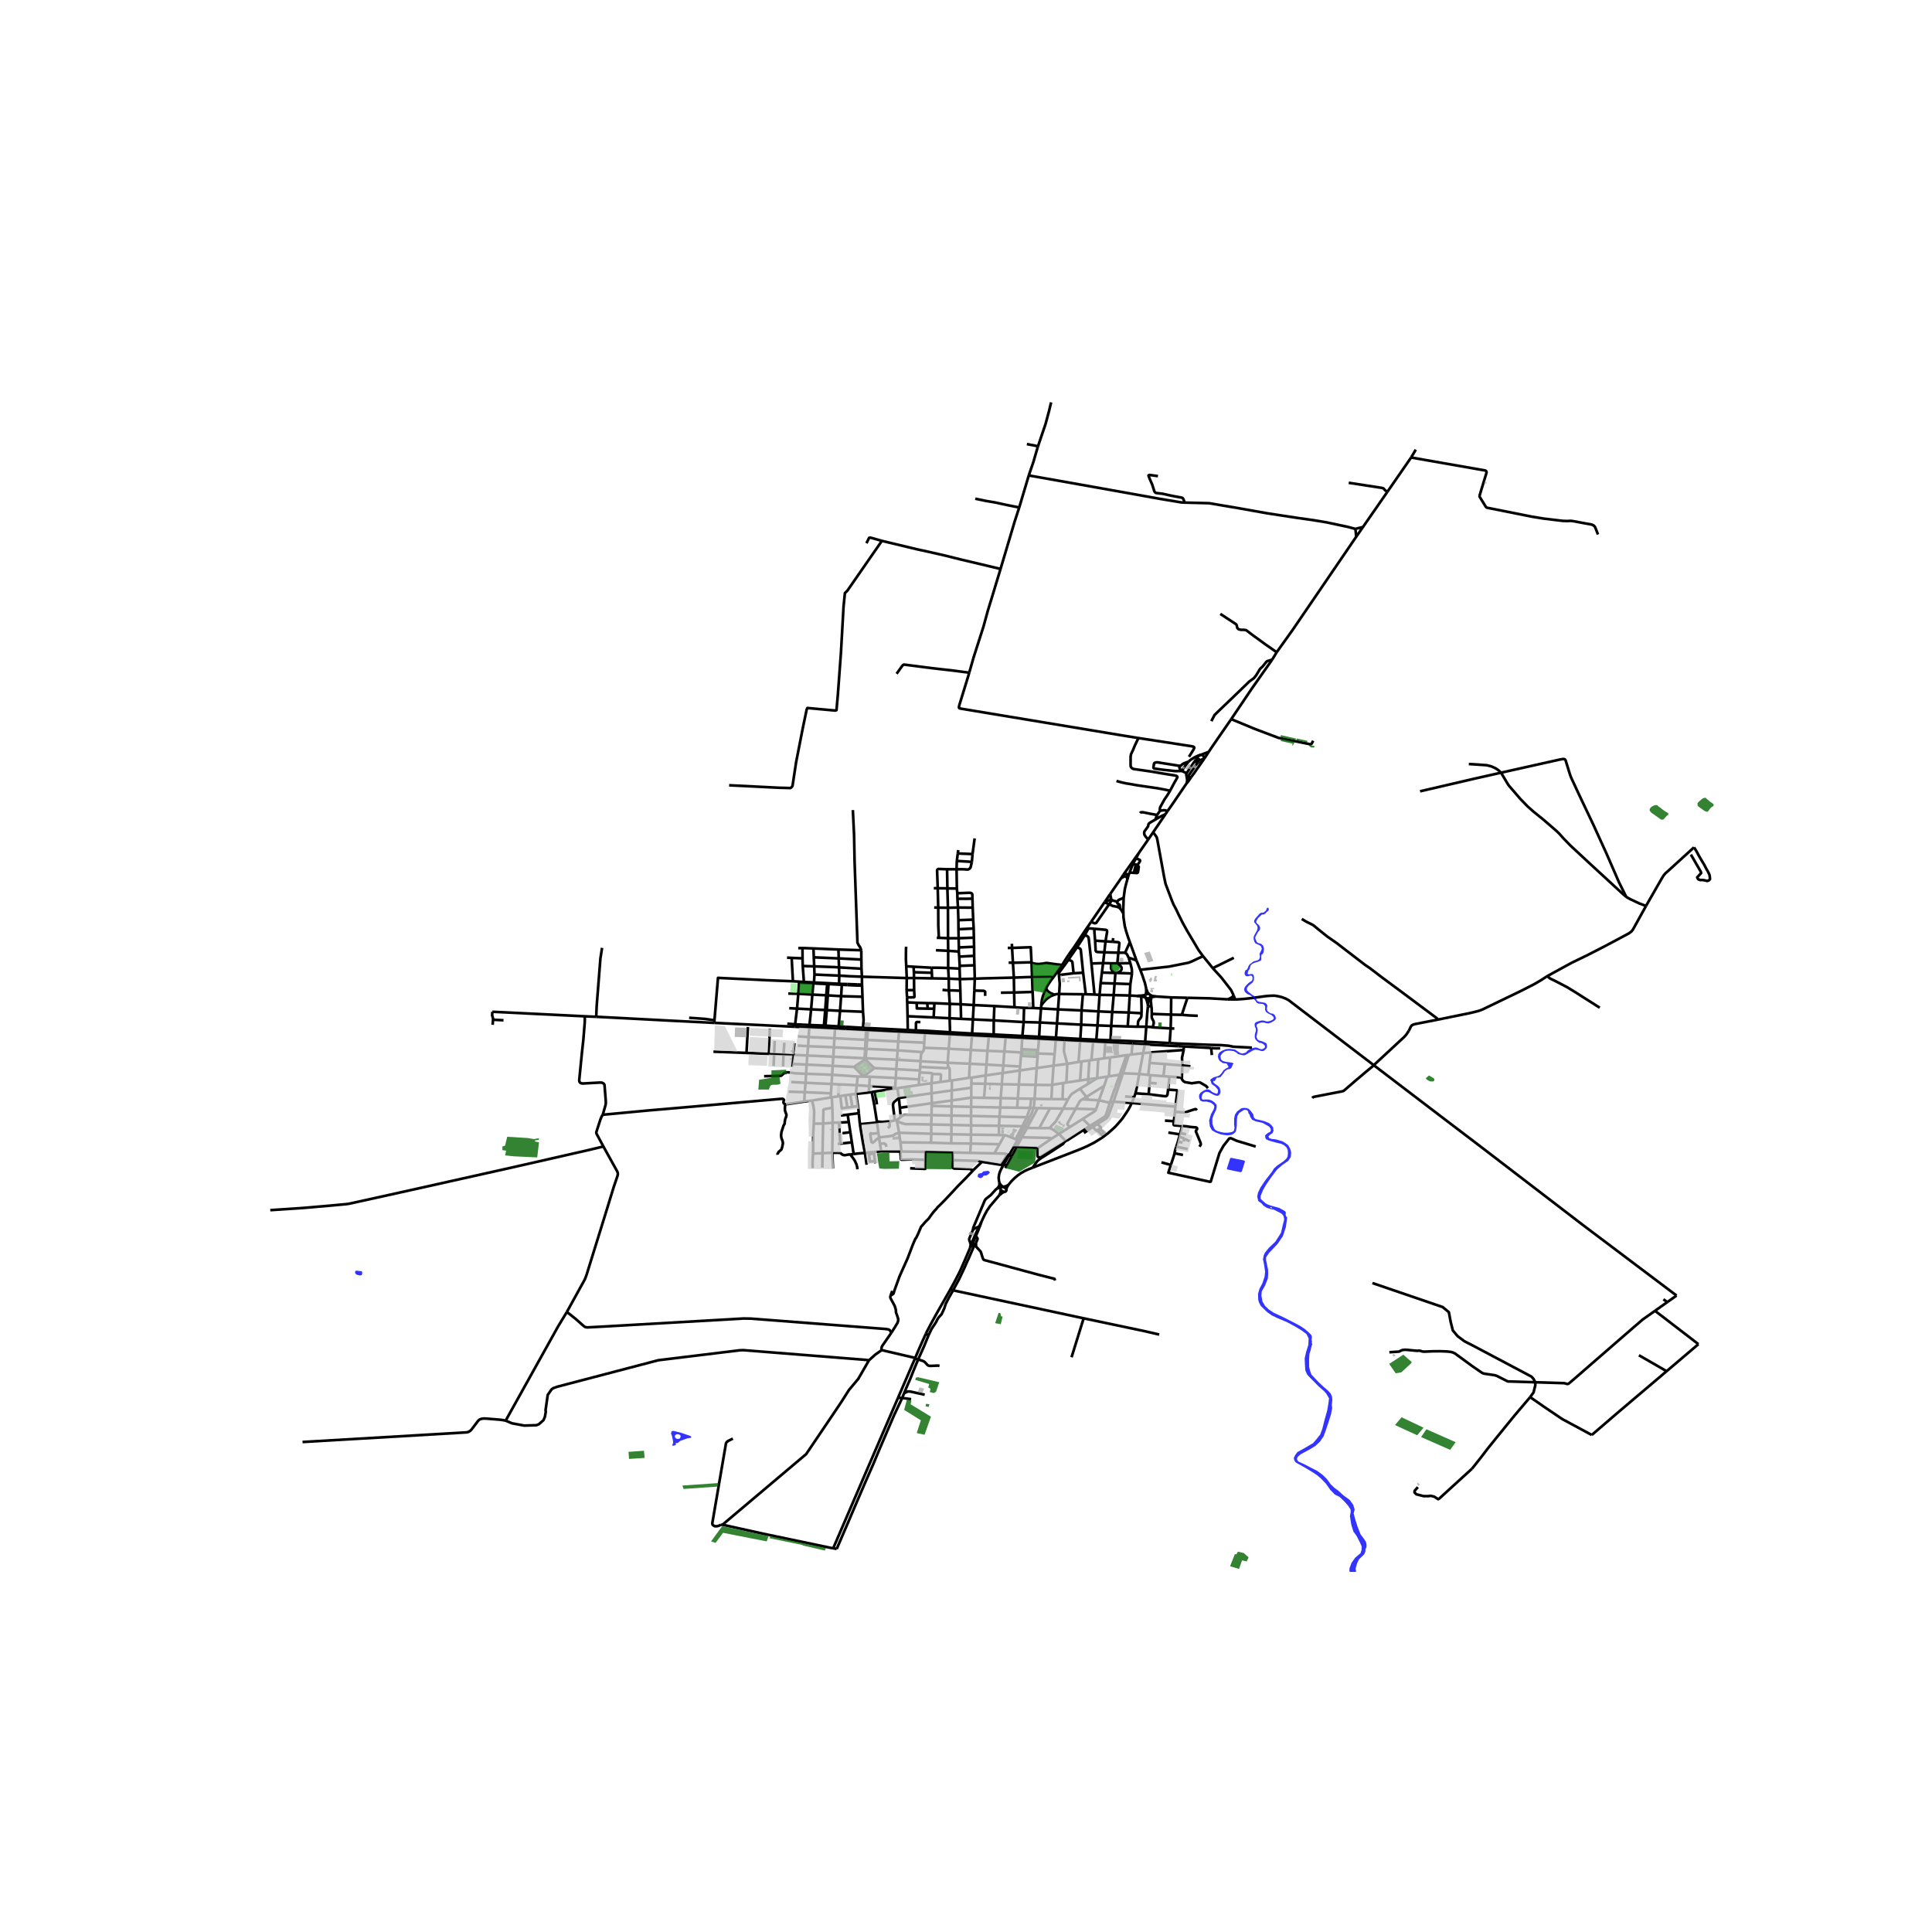 <svg xmlns="http://www.w3.org/2000/svg" width="960" height="960" viewBox="0 0 720 720"><defs><style>*{stroke-linejoin:round;stroke-linecap:butt}</style></defs><g id="figure_1"><path id="patch_1" d="M0 720h720V0H0z" style="fill:#fff"/><g id="axes_1"><path id="patch_2" d="M90 585.801h558V141.4H90z" style="fill:#fff"/><g id="LineCollection_1"><path d="m527.62 167.567-1.728 2.923M442.21 288.158l-1.725-.833M442.21 288.158l-.135.433.134.785M445.189 283.743l-1.535 2.26-1.444 2.155M442.247 291.87l.551-.635 1.125-1.626M435.043 302.366l1.9-2.708 5.304-7.787M442.247 291.87l.42-.97.086-.778.044-.482" clip-path="url(#pc9281daf3e)" style="fill:none;stroke:#000"/><path d="m442.209 289.376.209 1.15.003.645-.174.7M387.256 386.357l-.78-.02M387.256 386.357l.292-5.31M387.256 386.357l-.043.864M387.256 386.357l6.266.32M426.666 389.236l12.409.64M426.666 389.236l.062-.488M426.02 392.498l.314-1.74.332-1.522M422.072 388.997l.713.046 3.88.193M421.742 411.052l-6.772-.495M421.742 411.052l16.295 1.34M422.656 408.878l-.106.312-.808 1.862M412.323 422.798l.797-.641 1.309-1.159 1.262-1.161 1.781-2.014.82-.997.72-1.052.74-1.078.737-1.152.691-1.262.562-1.23M372.532 445.294l-3.617 4.257-1.069 1.585-.893 1.612-1.264 2.719M365.69 455.467l-.588 1.205-.266.394-.308.187-.812.352-.394.16-.425.217-.342.45" clip-path="url(#pc9281daf3e)" style="fill:none;stroke:#000"/><path d="m364.949 457.486.306-.657.434-1.362M362.555 458.432l-.355.82-.262.605-.164.4-.55 1.344-.036.367.222.8M371.647 442.944l-.435.24-1.915 2.112-1.958 1.569-.353.527-4.216 9.982-.215 1.058M427.794 374.434l-.005.705M427.794 374.434l.139-.785.037-.573M426.96 371.754l.509 1.4.097.463.228.817M424.462 317.798l3.44-4.932M424.462 317.798l-5.815 8.192M423.358 319.846l.29-.53.814-1.518M420.573 326.177l-.424 1.557M420.573 326.177l.398-1.038M420.573 326.177l-.402-.348-.503-.132-.358.051-.663.242M419.508 326.492l.633-.14.432-.175M387.213 387.221l-.356 4.104M387.213 387.221l6.252.321M387.213 387.221l-.772-.042M426.728 388.748l.035-.522M426.728 388.748l.067-.109.073.085-.14.024" clip-path="url(#pc9281daf3e)" style="fill:none;stroke:#000"/><path d="m426.728 388.748.14-.024-.073-.085-.067.11M296.32 381.733l.714-5.852M296.32 381.733l-.093.91M296.32 381.733l5.349.26M296.32 381.733l-2.917-.232M392.95 370.712l-1.523-.655-.8-.572-.501-.57-.256-.657M388.039 374.761l.21-1.918.42-1.663 1.201-2.922M392.642 364.1l-.875 1.103-1.377 2.053-.52 1.002M439.173 388.902l11.133.457 4.807.13 2.747.225 1.801.37 6.904.341M387.956 375.804l-2.885-.154M387.956 375.804l6.34.366M387.956 375.804l-.408 5.243M387.956 375.804l.083-1.043M426.763 388.226l9.125.505M426.763 388.226l-12.905-.553M426.763 388.226l.417-5.58M458.84 268l-5.62 8.124-1.231 1.78-1.527 2.277M450.462 280.18l-1.131.438-.616.232-.656.27-.509.14M448.781 282.749l.164-.245.737-1.125.78-1.198M442.93 283.826l.856-.713 1.415-.877.718-.356.7-.314.931-.305" clip-path="url(#pc9281daf3e)" style="fill:none;stroke:#000"/><path d="m447.55 281.26-.74.404-.29.204-.574.76M448.781 282.749l-.073-.372-.083-.21-.096-.308-.222-.301-.264-.187-.493-.11M354.055 384.695l-.034.844M354.055 384.695l-.158-5.226M354.055 384.695l-9.357-.585M354.055 384.695l8.228.472M411.922 388.457l.061-.839M411.922 388.457l-.426 5.956M411.922 388.457l10.15.54M411.922 388.457l-4.54-.223M402.544 387.989l-.615 7.78M402.544 387.989l.06-.794M402.544 387.989l4.838.245M402.544 387.989l-5.848-.302M301.669 381.993l-.048.911M301.669 381.993l.61-5.842M301.669 381.993l5.386.212M297.034 375.881l.467-5.527M297.034 375.881l5.245.27M297.034 375.881l-2.91-.156M266.256 380.222l.023.983M295.5 365.688l-9.381-.368-18.547-.899-1.316 15.8M256.816 379.292l5.918.426 3.522.504M301.62 382.904l5.678.223M301.62 382.904l-5.393-.262M301.62 382.904l-.282 3.589M311.192 383.333l1.259.065M311.192 383.333l-.234 3.592M307.298 383.127l1.438.077 2.456.13M322.774 383.935l.643.034M322.774 383.935l-.203 3.58M315.16 383.538l5.628.29 1.986.107M335.03 384.568l9.654.453M335.03 384.568l-.275 3.566M323.417 383.97l6.466.345 5.146.253M344.684 385.02l-.241 3.561M344.684 385.02l.014-.91M344.684 385.02l6.858.394 2.479.125M354.021 385.539l8.208.446M354.021 385.539l-.48 5.3M362.23 385.985l-.437 5.308M362.23 385.985l.053-.818M362.23 385.985l5.47.288.807.051M297.397 386.21l3.941.283M368.507 386.324l.078-.88M368.507 386.324l.77.028 5.493.243M368.507 386.324l-.507 5.291M301.338 386.493l9.62.432M301.338 386.493l-.17 3.386M374.77 386.595l-.476 5.26M374.77 386.595l.058-.839M374.77 386.595l5.409.302.758.038M310.958 386.925l11.613.59M310.958 386.925l-.193 3.37M380.937 386.935l.073-.857M380.937 386.935l3.93.181 1.574.063M380.937 386.935l-.229 4.055M322.571 387.515l.587.031M322.571 387.515l-.143 3.34M334.755 388.134l9.688.447M334.755 388.134l-11.597-.588M334.755 388.134l-.232 3.302M344.443 388.581l-.08 1.902M297.302 389.65l3.866.229M301.168 389.879l9.597.415M301.168 389.879l-.325 3.467M441.183 389.985l-.06 1.311M441.183 389.985l-2.108-.109M451.35 390.564l-.546-.042-9.62-.537M343.842 392.09l.244-.39.097-.258.18-.959M344.363 390.483l9.179.356M310.765 390.294l11.663.562M310.765 390.294l-.221 3.509M353.542 390.839l8.251.454M353.542 390.839l-.372 5.221M322.428 390.856l.47.023M322.428 390.856l-.083 1.252M380.708 390.99l6.149.335M380.708 390.99l-.08 1.234M361.793 391.293l-.375 5.123M361.793 391.293l6.207.322M386.857 391.325l-.037.498M441.123 391.296l-12.24.908M440.6 397.07l-.092-2.986.225-.97.39-1.818M334.523 391.436l-11.625-.557M334.523 391.436l9.32.654M334.523 391.436l-.237 3.488M368 391.615l6.294.24M368 391.615l-.378 5.128M374.294 391.855l-.41 5.239M374.294 391.855l6.334.369M343.036 395.44l.234-2.515.08-.3.492-.535M428.883 392.204l-2.863.294M428.883 392.204l-.45 3.914M380.628 392.224l-.153 1.252M426.02 392.498l-4.35.492M426.02 392.498l-1.466 7.73M286.528 392.737l1.963.084M286.528 392.737l-8.329-.345M286.528 392.737l.355-9.435M419.802 393.221l-2.531 7.309M419.802 393.221l.878-.106M419.802 393.221l-6.115.874M300.843 393.346l-.221 3.399M300.843 393.346l-5.283-.226M300.843 393.346l9.7.457M380.475 393.476l6.194.368M380.475 393.476l-.306 3.972M310.544 393.803l-.216 3.415M310.544 393.803l11.901.585M386.67 393.844l-.312 4.193M386.67 393.844l.092-1.242M322.445 394.388l11.841.536M322.445 394.388l-.001.397M322.805 392.122l-.152 2.025-.208.241" clip-path="url(#pc9281daf3e)" style="fill:none;stroke:#000"/><path d="m322.345 392.108-.133 2.003.233.277M322.444 394.785l3.393 3.277M322.444 394.785l-.043.663M318.349 397.61l.332-.286 3.763-2.54M334.286 394.924l-.266 3.533M334.286 394.924l8.75.517M343.036 395.44l-.095 2.148M343.036 395.44l.418.088 9.716.532M353.17 396.06l8.248.356M353.497 397.75l-.225-.689-.102-1.001M361.418 396.416l6.204.327M361.418 396.416l-.271 5.25M295.23 396.497l5.392.248M295.23 396.497l-.1 1.095M295.23 396.497l.33-3.377M300.622 396.745l9.706.473M300.622 396.745l-.227 3.41M367.622 396.743l6.262.35M367.622 396.743l-.28 4.04M373.884 397.094l6.285.354M373.884 397.094l-.243 2.784M392.633 397.132l.392-4.303M392.633 397.132l5.085-.667M392.633 397.132l-6.275.905M392.633 397.132l-.524 7.149M310.328 397.218l8.02.391M310.328 397.218l-.21 3.317M380.169 397.448l-.115 1.49M342.941 397.588l-.105 1.341M353.497 397.75l-.916.34-9.64-.502M318.349 397.61l.77.167" clip-path="url(#pc9281daf3e)" style="fill:none;stroke:#000"/><path d="m321.83 401.207-3.14-3.193-.341-.405M353.936 402.756l-.002-4.036-.132-.612-.305-.358M325.837 398.062l-4.007 3.145M325.837 398.062l8.183.395M325.837 398.062l-.76.005M386.358 398.037l-.44 6.265M386.358 398.037l-6.304.9M334.02 398.457l-.196 3.286M334.02 398.457l8.816.472M342.836 398.93l-.056.733M380.054 398.938l-6.413.94M380.054 398.938l-.354 5.228M373.64 399.878l-.288 4.172M373.64 399.878l-6.299.904M300.395 400.155l9.723.38M300.395 400.155l-.19 3.368M284.755 401.073l5.378-.132h.822l.344-.177.758-.683.62-.309.546-.132.577-.02 2.67.382 3.925.153M310.118 400.535l9.528.65M310.118 400.535l-.217 3.43M367.341 400.782l-.184 3.105M367.341 400.782l-5.27.82M321.83 401.207l-2.184-.022M321.83 401.207l2.34.06M321.83 401.207l.234-.812M319.646 401.185l-.355 3.217M324.17 401.266l-.228 3.48M324.17 401.266l9.654.477M362.071 401.602l-.075 2.202M362.071 401.602l-.924.064M361.147 401.666l-6.393.989M333.824 401.743l8.684.525M333.824 401.743l-.238 3.52M342.508 402.268l.272-2.605M342.508 402.268l-.079 2.075M354.754 402.655l-.818.101M354.754 402.655l-.044 3.724M353.936 402.756l-3.436.454M294.862 403.234l5.342.289M300.204 403.523l9.697.443M300.204 403.523l-.297 3.495M361.996 403.804l5.161.083M361.996 403.804l-.027 1.548M367.157 403.887l6.195.163M367.157 403.887l-.425 5.248M309.901 403.966l2.816.152M309.901 403.966l-.22 3.491M373.352 404.05l-.414 5.18M373.352 404.05l6.348.116M379.7 404.166l6.218.136M379.7 404.166l-.39 5.21M312.717 404.118l-.32 4.48M312.717 404.118l6.574.284M385.918 404.302l-.359 5.204M392.109 404.28l-.94.073-5.25-.05M342.43 404.343l4.704-.665M342.43 404.343l-8 1.195M319.29 404.402l4.652.344M319.032 407.66l-.025-.412.284-2.846M323.942 404.746l-.165 2.395M323.942 404.746l9.644.517M361.97 405.352l-7.26 1.027M361.97 405.352l-.007 3.702M333.586 405.263l-.027.39M334.43 405.538l-.87.115M334.43 405.538l.563 3.643M333.56 405.653l-7.581 1.139M354.71 406.379l-7.537 1.042M354.71 406.379l-.044 3.732M293.894 406.839l6.013.18M324.86 406.96l1.119-.168M324.86 406.96l-1.083.18M326.786 417.945l-.963-6.148-.963-4.837M299.907 407.018l9.774.439M299.907 407.018l-.173 3.484M323.777 407.14l-4.745.52M309.681 407.457l-.097 1.532M347.173 407.421l-12.18 1.76M347.173 407.421l-.04-3.743M347.173 407.421l.096 3.71M319.032 407.66l.707 4.541M319.032 407.66l-2.175.26M316.857 407.92l.795 4.559M316.857 407.92l-1.815.26M315.042 408.18l.739 4.565M315.042 408.18l-1.88.27M313.162 408.45l-.766.149M315.781 412.745l-2.066.294-.553-4.589M312.396 408.599l-2.42.31M361.963 409.054l-.053 3.442M361.963 409.054l4.769.08M361.963 409.054l-7.297 1.057M309.584 408.989l.392-.08M309.584 408.989l-6.968 1.154M366.732 409.135l6.206.096M334.993 409.181l.35 3.657M333.464 417.54l-.69-5.72.14-.69.322-.461 1.757-1.488M372.938 409.23l-.18 3.496M372.938 409.23l6.373.146M379.31 409.376l4.998.09M379.31 409.376l-.247 3.435M385.56 409.506l6.276.11M385.56 409.506l-1.252-.04M385.148 412.93l.21-1.192.201-2.232M354.666 410.11l-.029 2.222M354.666 410.11l-7.397 1.02M347.27 411.13l-.085 1.01M347.27 411.13l-11.926 1.708M224.64 415.436l16.843-1.587 6.571-.562 10.023-.873 33.134-2.916.503.01.245.122.17.2.015.262-.175.516.035.417.222.297.28.155.181.034M299.734 410.502l-6.124.922-.923.087M289.786 430.342l-.034-.28.46-.802.988-.859.302-.933.28-1.41-.14-.81-.413-1.092-.155-.944.155-1.33.747-2.341.438-.78.047-.756.188-1.015.329-.846.13-.697-.263-.663-.296-.908-.055-.722.071-.971.122-.672M347.185 412.14l-.032 3.44M347.185 412.14l7.452.192M354.637 412.332l7.273.164M354.637 412.332l-.04 3.41M361.91 412.496l10.848.23M361.91 412.496l-.026 3.376M317.652 412.479l2.087-.278M317.652 412.479l-1.871.266M372.758 412.726l-.273 3.414M372.758 412.726l6.305.085M335.675 416.263l-.036-.373-.295-3.052M379.063 412.81l4.824.095M385.148 412.93l-1.26-.025M385.148 412.93l1.58.031M383.735 416.41l.682-1.4.466-1.172.265-.908" clip-path="url(#pc9281daf3e)" style="fill:none;stroke:#000"/><path d="m217.915 378.747.035 1.212-.047 1.3-.185 2.252-.32 3.974-.516 4.735-.414 4.143-.612 6.216.09.525.193.355.448.244.558.088 6.415-.355.726.032.45.204.353.28.195.367.47 5.963.018.837-.109.694-1.023 3.623" clip-path="url(#pc9281daf3e)" style="fill:none;stroke:#000"/><path d="m224.869 427.265-2.534-4.714-.132-.387.048-.323 1.518-4.689.471-1.128.4-.588M347.153 415.58l-.131 3.477M347.153 415.58l7.444.162M335.675 416.263l.262-.173.563-.375.643-.256 10.01.12M354.597 415.742l-.044 3.48M354.597 415.742l7.287.13M361.884 415.872l.007 3.54M361.884 415.872l10.601.268M372.485 416.14l-.2 3.406M372.485 416.14l10.183.219M334.184 417.37l.617-.362.874-.745M383.735 416.41l-1.067-.051M381.871 419.9l1.199-2.127.665-1.363M334.184 417.37l-.72.17M334.184 417.37l.071.47M334.255 417.84l.83 4.303M347.022 419.057l-7.527-.132-1.463.023-.783-.062-.935-.247-2.059-.798M326.786 417.945l.066.388M331.385 417.89l-2.464.225-.741-.03-1.394-.14M347.022 419.057l7.53.165M347.022 419.057l.046 3.466M354.553 419.222l7.338.19M354.553 419.222l.018 3.477M361.891 419.413l10.394.133M361.891 419.413l-.024 3.437M372.285 419.546l-.007 3.438M380.988 419.778l-.481-.067-8.222-.165M381.871 419.9l-2.058 3.874M381.871 419.9l.903.445M381.871 419.9l-.883-.122M335.084 422.143l11.984.38M335.601 425.729l-.28-1.659-.237-1.927M327.63 423.872l2.353-.241 1.059-.11 1.025-.216.245.03.48-.194.45-.22.398-.331 1.444-.447M347.068 422.523l-.12 3.33M347.068 422.523l7.503.176M354.57 422.699l7.297.151M354.57 422.699l-.096 3.387M361.867 422.85l10.411.134M361.867 422.85l-.06 3.324M372.278 422.984l2.078.056M374.356 423.04l-1.892 3.388M378.484 424.537l-3.246-1.302-.442-.116-.44-.079M380.801 423.83l-.197-.004-.79-.052M379.16 424.89l.402-.686.251-.43M379.16 424.89l-.676-.353M379.16 424.89l-1.335 2.416M335.601 425.729l.305 3.417M335.601 425.729l11.347.125M354.474 426.086l-7.526-.232M354.474 426.086l7.334.088M361.808 426.174l10.656.254M361.808 426.174l-.242 3.476M372.464 426.428l-1.89 3.392M211.23 488.98l6.707-12.172.333-.831.42-1.185 2.916-9.41 4.083-13.15 3.013-9.82 1.485-4.38.068-.486-.04-.495-.217-.535-5.129-9.251" clip-path="url(#pc9281daf3e)" style="fill:none;stroke:#000"/><path d="m100.73 450.987 12.343-.824 9.737-.842 6.095-.563 1.002-.134.786-.161 18.812-4.152 40.154-8.963 29.253-6.66 5.957-1.423M377.825 427.306l-1.725 3.148M378.863 427.445l-.3-.014-.738-.125M335.906 429.146l-.371-.004M335.906 429.146l9.01.107M328.389 429.068l-.45-2.758M328.389 429.068l-2.715.24M328.389 429.068l7.146.074M361.566 429.65l9.009.17M361.566 429.65l-6.493-.163M322.32 429.662l1.422-.167M322.32 429.662l.659 4.407M320.46 418.955l.113.733.938 5.696.809 4.278M318.137 430.084l1.452-.194 2.73-.228M375.408 430.162l-.411-.133-.745-.12-3.677-.09M376.1 430.454l-.692-.292M376.1 430.454l-1.985 3.46M376.1 430.454l.956.438M373.833 434.407l.282-.492M373.833 434.407l-.888-.31M372.421 440.712l-.172-.948-.069-.93.138-1.046.283-.977.367-.856.386-.731.48-.817M354.181 480.501l1 .367M345.032 497.074l.272-.594 1.62-3.097 1.71-3.112 1.883-3.33 3.664-6.44M361.51 465.08l-1.094 2.583-1.084 2.514-1.13 2.561-.728 1.576-1.863 3.606-1.43 2.581M332.514 481.094l-.606 1.728M332.2 496.65l-.568-.887-.485-.313-1.073-.175-50.237-3.865-2.739-.044-52.291 3.007-5.96.312-.734-.119-.554-.372-3.087-2.721-2.599-2.07-.642-.423M188.438 529.438l19.59-35.19 3.203-5.268" clip-path="url(#pc9281daf3e)" style="fill:none;stroke:#000"/><path d="m331.908 482.822-.135.426.097.538 1.556 2.902.378 1.235.09.504v.607l.641 1.817.188.678.007.63-.225.766-1.021 1.702-1.284 2.023" clip-path="url(#pc9281daf3e)" style="fill:none;stroke:#000"/><path d="m328.59 503.151-.115-.516.092-.573.27-.56 3.363-4.852M328.59 503.151l12.484 2.91M323.833 506.948l.934-.838 1.463-1.312 2.36-1.647M341.074 506.061l-.12.278M345.032 497.074l-1.107 2.413-1.437 3.25-.803 1.879-.61 1.445M188.438 529.438l.408.16 1.962.823 4.538.845 4.552-.131.917-.357 1.718-1.524.53-1.215.343-1.93-.1-.523.816-5.74 1.446-2.084.673-.464 1.46-.512 37.64-9.872 30.348-3.705 1.318-.048 45.853 3.635.973.152M269.257 568.213l31.18-26.313 10.138-15.004 3.132-4.679 2.644-4.175 3.52-4.203 3.962-6.891" clip-path="url(#pc9281daf3e)" style="fill:none;stroke:#000"/><path d="m112.748 537.393 60.576-3.557.737-.06.488-.133.666-.388.522-.523 2.37-3.145.405-.413.468-.284.663-.183.82-.067 1.116.056 4.729.386 1.226.164.904.192M268.649 568.266l-.8.353-.615.152-.799.024-.572-.286-.337-.341-.073-.518 4.201-24.523.901-5.247.275-.476.527-.41 1.753-.867M269.257 568.213l-.608.053M310.516 576.986l-1.096-.173-25.046-5.254-15.117-3.346M310.516 576.986l1.293.27M334.712 520.829l-10.852 25.147-13.344 31.01M429.736 310.186l-1.834 2.68M429.736 310.186l4.578-6.746M448.337 356.322l-1.59-2.128-4.384-7.38-1.63-2.955-1.215-2.447-.312-.615-.38-.801-.603-1.257-.842-1.576-.642-1.533-2.361-6.24-.507-2.38-2.6-14.253-.215-.785-.64-.908-.68-.878M363.222 312.443l-.79 5.844M357.124 316.798l-.19 1.267M352.952 323.948l.11 7.123M352.952 323.948l3.533-.012M349.466 331.02l-.238-6.595.052-.278.174-.209.373-.106 3.125.116M356.485 323.936l.11 7.204M356.485 323.936l.097-3.088M362.188 321.188l-.496 2.107-.288.385-.498.318-.404.057-.707-.063-.892-.04-2.418-.016M349.466 331.02l3.595.051M349.466 331.02l-1.465-.015M349.466 331.02l.182 7.23M353.061 331.071l.21 7.227M353.061 331.071l3.534.069M356.595 331.14l.171 1.737M356.766 332.877l.04 2.065M362.399 334.932l-.05-1.646-.154-.31-.44-.208-.355-.06-4.634.169M356.806 334.942l.202 3.266M356.806 334.942l5.593-.01M362.399 334.932l.1 3.328M349.648 338.25l-1.508-.053M353.271 338.298l-3.166-.048h-.457M349.888 349.49l-.213-4.51-.027-6.73M357.008 338.208l.154 4.714M357.008 338.208l-3.737.09M357.008 338.208l5.49.052M362.498 338.26l.183 4.462M362.681 342.722l.182 3.304M362.681 342.722l-5.519.2M357.162 342.922l.027 3.379M362.863 346.026l.077 3.414M362.863 346.026l-5.674.275M357.189 346.3l.064 3.36M403.57 348.006l.725.472M403.57 348.006l-3.084 4.664M403.57 348.006l3.036-4.433M404.295 348.478l-2.884 4.503M407.831 346.123l-1.519-.118-.495.018-.312.17-1.21 2.285M406.753 359.06l-.345-3.23-.662-5.968-.13-.59-.4-.403-.921-.39M362.94 349.44l.072 3.394M362.94 349.44l-5.687.22M349.112 349.49h.776M353.298 349.646l-3.41-.156M353.298 349.646l3.955.014M353.298 349.646l.06 4.697M353.298 349.646l-.027-11.348M357.253 349.66l.092 3.42M377.096 351.72l.068 1.538M400.486 352.67l.925.311M400.486 352.67l-2.178 3.044M363.012 352.834l.023 3.37M363.012 352.834l-5.667.246M401.41 352.981l-2.242 3.224M403.649 362.502l-.876-8.573-.216-.36-.296-.16-.85-.428M357.345 353.08l-.02 1.533M377.164 353.258l-1.604.01M377.164 353.258l.324 5.537M384.412 358.623l-.28-5.614-6.968.25M348.793 354.12l4.565.223M353.358 354.343l3.968.27M353.358 354.343l-.004 6.41M357.326 354.613l.138 1.901M411.544 354.911l5.235.13M411.544 354.911l.448-4.099M411.544 354.911l-.448 4.017M408.113 350.564l.204 3.7.214.388.368.126 2.645.133M416.78 355.04l2.517.01M416.78 355.04l-.387 3.978M414.685 350.98l2.067.157.3.124.1.171-.006.282-.367 3.327M363.035 356.204l.101 3.532M363.035 356.204l-5.57.31M357.464 356.514l.2 3.428M459.812 356.943l-7.845 3.863M394.588 362.607l2.03-2.73 1.577-2.2M399.168 356.205l-.245.348-.728 1.124M400.09 362.713l-.44-4.068-.15-.334-.234-.2-1.071-.434M377.488 358.795l6.924-.172M377.488 358.795l-1.588-.05M377.488 358.795l.345 5.526M411.096 358.928l3.026.069M411.096 358.928l-4.343.133M411.096 358.928l-.448 3.508M421.252 358.938l-4.86.08M421.86 362.79l-.045-1.238-.092-.715-.471-1.899M420.682 357.065l.212.797.358 1.076M406.753 359.06l1.126 11.57M363.136 359.736l.14 5M363.136 359.736l-5.472.206M357.664 359.942l-.054 1.026M353.354 360.754l4.256.214M353.354 360.754l.215 3.958M347.187 360.637l2.256.005 1.922.033 1.99.079M451.967 360.806l-3.63-4.484M459.74 370.968l-.96-2.01-3.573-4.607-3.24-3.545M357.61 360.968l.133 3.924M394.237 361.822l.35.785M394.237 361.822l-1.595 2.278M394.237 361.822l1.536-2.17M394.588 362.607l.043.764M410.648 362.436l4.563.15M410.648 362.436l-.476 3.932M403.649 362.502l-3.558.211M403.649 362.502l.98 8.027M400.09 362.713l-5.459.658M421.86 362.79l-5.56-.206M421.86 362.79l-.609 3.949M394.711 370.437l.225-3.82-.305-3.246M384.618 364.084l6.876-.093 1.148.11M384.618 364.084l-6.785.237M384.618 364.084l.206 5.58M384.618 364.084l-.191-5.211M377.833 364.32l.1 5.56M363.276 364.736l2.806-.114 11.75-.301M353.569 364.712l4.174.18M353.569 364.712l-6.215-.107M353.569 364.712l.052 4.4M357.743 364.892l.152 4.337M357.743 364.892l5.533-.156M410.172 366.368l5.19.157M410.172 366.368l-.39 4.397M415.361 366.525l5.89.214M415.361 366.525l-.314 4.318M415.361 366.525l.33-3.928M421.251 366.739l-.234 4.252M384.824 369.664l-6.89.215M385.07 375.65l-.114-3.237-.132-2.749M377.933 369.88l-4.928.07M377.933 369.88l.123 5.475M394.711 370.437l8.85.098M394.711 370.437l-.415 5.733" clip-path="url(#pc9281daf3e)" style="fill:none;stroke:#000"/><path d="m392.95 370.712.8-.242.961-.033M403.56 370.535l1.068-.006M403.56 370.535l-.494 6.026M404.628 370.53l3.25.1M428.289 370.498l-.325-.102-.347-.005-.329.09-.274.178M428.289 370.498l-.579-.558-.53-1.438M428.289 370.498l.315.239M427.014 370.66l-.092.097M427.18 368.502l-.059.182.053.766-.093.666-.067.543M407.879 370.63l1.904.135M388.039 374.761l.491-.759.55-.657.757-.85.884-.707 1.073-.65 1.156-.426M409.783 370.765l5.264.078M409.783 370.765l-.417 6.146M428.543 371.795l.176-.237.075-.271-.038-.288-.152-.262M430.736 371.352l-.366-.069-.463-.046-.432-.094-.518-.181-.353-.225M415.047 370.843l5.97.148M415.047 370.843l-.56 6.31M459.74 370.968l.565 1.518M457.602 372.428l1.28-.62.49-.374.368-.466M421.017 370.991l2.62.162M421.017 370.991l-.377 6.335M436.465 371.708l-.057 6.406M436.465 371.708l-5.729-.356M436.465 371.708l6.052.144M428.543 371.795l.532-.224M427.97 373.076l.131-.48.17-.392.272-.41" clip-path="url(#pc9281daf3e)" style="fill:none;stroke:#000"/><path d="m426.96 371.754.23.182.287.114.315.036.413-.08.338-.211M460.305 372.486l-2.703-.058M511.96 396.96l-6.032-4.6-25.666-19.606-1.177-.629-1.48-.543-1.18-.29-1.392-.233-1.447.019-1.931.156-5.152.711-2.382.274-1.95.157-1.866.11M338.086 373.55l3.53.163M338.086 373.55l-.054-1.856M338.086 373.55l.137 5.164M341.615 373.713l3.941.12M345.727 375.893l-4.05-.08-.009-.444-.053-1.656M345.556 373.833l2.665.027M345.556 373.833l.17 2.06M348.221 373.86l-.102 2.062M353.946 374.113l-4.33-.203-1.395-.05M353.946 374.113l-.325-5M353.946 374.113l-.049 5.356M353.946 374.113l4.075.154M358.021 374.267l.139 5.428M358.021 374.267l-.126-5.038M358.021 374.267l4.852.287M362.873 374.554l-.307 5.35M362.873 374.554l.23-5.392M362.873 374.554l7.697.368M370.57 374.922l-.219 5.35M370.57 374.922l7.486.433M378.056 375.355l.916.089M381.63 375.596l-.148 5.298M381.63 375.596l3.44.054M381.63 375.596l-2.658-.152M345.727 375.893l2.392.029M348.12 375.922l-.185 3.25M394.296 376.17l-.384 5.219M394.296 376.17l8.77.39M403.066 376.56l-.132 5.307M403.066 376.56l6.3.351M409.366 376.911l-.357 5.221M409.366 376.911l5.12.241M414.487 377.152l-.371 5.18M414.487 377.152l6.153.174M420.64 377.326l-.38 5.203M420.64 377.326l4.768.282M425.299 371.307l.067 2.015.058 2.279-.016 2.007M424.01 382.627l.104-1.618.074-.408.186-.35.652-.804.203-.336.132-.457.047-1.046M338.223 378.714l9.712.457M338.223 378.714l.076 5.154M353.897 379.469l4.263.226M353.897 379.469l-5.962-.298M358.16 379.695l4.406.21M362.566 379.905l7.785.367M362.566 379.905l-.283 5.262M370.351 380.272l11.131.622M370.351 380.272l-.034 5.255M381.482 380.894l6.066.153M381.482 380.894l-.472 5.184M387.548 381.047l6.364.342M393.912 381.389l9.022.478M393.912 381.389l-.39 5.288M402.934 381.867l6.075.265M402.934 381.867l-.33 5.328M409.009 382.132l5.107.2M409.009 382.132l-.438 5.346M307.623 382.226l.502-5.784M307.623 382.226l-.284-.01M307.623 382.226l4.912.286M414.116 382.333l6.144.196M414.116 382.333l-.258 5.34M312.535 382.512l-.084.886M312.535 382.512l.524-5.8M312.535 382.512l2.715.152M420.26 382.53l3.75.097M427.18 382.646l-2.018-.034-1.152.015M427.79 375.139l-.256 2.634-.354 4.873" clip-path="url(#pc9281daf3e)" style="fill:none;stroke:#000"/><path d="m429.74 382.876-.91-.144-1.65-.086M429.74 382.876l6.532.385M429.25 377.845l-.04.859.044.572.276.681.342.563.107.761-.222.898-.016.697M307.298 383.127l.041-.911M436.272 383.26l-.384 5.471M436.272 383.26l.136-5.146M436.272 383.26l1.376.056M338.3 383.868l3.03.151M321.609 383.037l9.136.44 7.554.39M362.283 385.167l6.302.278M370.317 385.527l-1.732-.082M370.317 385.527l4.51.229M381.01 386.078l-.682-.035-5.5-.287M381.01 386.078l5.465.26M393.522 386.677l-.057.865M393.522 386.677l9.081.518M402.603 387.195l4.876.24M408.57 387.478l-1.091-.044M408.57 387.478l3.413.14M393.465 387.542l3.231.145M393.465 387.542l-.44 5.287M413.858 387.673l-1.875-.055M396.696 387.687l-.192 3.388.044.966 1.17 4.424M407.382 388.234l.097-.8M407.382 388.234l-.66 6.851M435.888 388.731l3.285.17M422.072 388.997l-.403 3.993M386.762 392.602l.058-.78M386.762 392.602l6.263.227M421.67 392.99l-.99.125M420.68 393.115l-2.183 6.857M413.687 394.095l-.441 7.026M413.687 394.095l-2.191.318M411.496 394.413l-2.225.306M409.27 394.719l-.393 7.085M409.27 394.719l-2.547.366M406.723 395.085l-.767.122M405.956 395.207l-.414 7.015M405.956 395.207l-2.941.382M403.015 395.589l-.49 7.075M403.015 395.589l-1.086.18M401.93 395.769l-4.212.696M428.433 396.118l5.659.417M428.433 396.118l-.512 4.456M397.718 396.465l.016.385-.322 6.566M434.092 396.535l-.5 4.525M434.092 396.535l6.508.535M525.041 384.132l-1.006 1.494-.69.777-11.386 10.558M624.795 482.819l-35.152-26.483-38.424-29.466-11.767-8.945-24.122-18.394-3.37-2.57M489.06 409.233l.279-.357.437-.131.443-.094 9.658-1.874.768-.187.471-.375 2.017-1.736.57-.488 1.914-1.65 2.288-1.926.76-.662.685-.565.685-.562.477-.396.477-.384.328-.278.334-.311.308-.296M440.6 397.07l-.154 4.477M440.6 397.07l3.047.29M418.497 399.972l-1.226.558M418.497 399.972l6.057.255M418.497 399.972l-3.527 10.585M424.554 400.227l3.367.347M423.145 407.439l.315-1.302.266-1.271.828-4.639M427.921 400.574l.748.104M417.27 400.53l-4.024.59M417.27 400.53l-3.623 10.282M428.67 400.678l-.214 2.867M428.67 400.678l4.921.382M433.591 401.06l2.242.153M435.833 401.213l4.613.334M435.833 401.213l-.528 4.859M413.246 401.12l-.615.11M412.63 401.23l-3.753.574M412.63 401.23l-1.153 3.462M450.172 405.524l-.643-.768-2.209-1.303-.447-.11-.463.034-2.259.325-2.53-.417-.525-.304-.366-.394-.327-.53.043-.51M408.877 401.804l-3.335.418M408.877 401.804l-3.36 2.111M405.542 402.222l-3.016.442M405.542 402.222l-.026 1.693M402.526 402.664l-5.114.752M397.412 403.416l-1.224.219M396.188 403.635l-4.08.646M396.188 403.635l-.208 5.982M405.516 403.915l-3.051 1.834M392.109 404.28l-.273 5.335M411.477 404.692l-6.624 4.088M411.477 404.692l-1.917 5.356M402.465 405.749l2.388 3.031M397.983 409.745l.879-1.401.58-.683 3.023-1.912M438.037 412.392l.725-5.696-.006-.189-.081-.135-.175-.083-3.195-.217M428.066 407.788l6.036.747.478-.028.337-.237.172-.418.216-1.78M423.145 407.439l4.92.35M423.145 407.439l-.49 1.44M428.066 407.788l.39-4.243M404.853 408.78l.834 1.05M404.853 408.78l-1.452.892M391.836 409.615l4.144.002M395.98 409.617l2.003.128M397.983 409.745l-1.722 3.403M403.401 409.672l2.286.157M400.89 413.188l1.442-2.667.37-.42.7-.43M405.687 409.83l3.873.218M409.56 410.048l-1.064 3.34M413.647 410.812l-.903-.026-3.184-.738M413.647 410.812l-1.444 4.572-.236.442-.465.442-5.32 3.324M414.97 410.557l-.625.101-.698.154" clip-path="url(#pc9281daf3e)" style="fill:none;stroke:#000"/><path d="m408.995 418.855 3.158-1.973.492-.474.365-.529 1.96-5.322M438.037 412.392l-.17 1.951M391.32 413.051l-4.592-.09M391.32 413.051l4.94.097M391.32 413.051l-4.04 7.358M396.26 413.148l4.63.04M391.182 420.379l.596-.678 1.297-1.381.447-.503.314-.535 2.425-4.134M400.89 413.188l7.606.2M398.705 420.017l-.72-.728-.112-.141-.044-.12-.024-.108.01-.152.047-.132 3.029-5.448M403.5 416.996l4.34-2.778.388-.334.268-.496M437.867 414.343l-.403 3.504M445.999 413.79l-.139-.216-.101-.15-.144-.088-.182-.008-.181.062-.67.198-2.882.954-.463.016-3.37-.215M403.5 416.996l2.682 2.596M403.5 416.996l-4.795 3.02M440.563 419.61l-.727 2.667M437.464 417.847l-.123 1.073.031.26.12.118.26.084 2.81.229M446.993 427.349l.5-.788-.02-.447-.13-.407-1.675-4.048.033-.278.152-.19.284-.45.006-.209-.075-.172-.18-.164-.247-.055-1.159-.083-1.053-.11-1.252-.199-1.614-.138M406.182 419.592l1.078.347M397.11 425.195l.666-.246 8.406-5.357M398.705 420.017l-4.051 2.562M407.26 419.939l1.735-1.084M407.26 419.939l-3.321 2.297M408.724 421.362l-.21-.062-1.254-1.361" clip-path="url(#pc9281daf3e)" style="fill:none;stroke:#000"/><path d="m394.654 422.579-2.44-1.744-1.032-.456M387.28 420.409l2.767.016 1.135-.046M387.28 420.409l-4.506-.064M394.654 422.579l-2.724 1.73M394.654 422.579l2.455 2.616M391.93 424.308l-5.096 3.51M380.801 423.83l10.435.245.694.233M396.465 425.77l.388-.242.256-.333M436.344 434.148l-.945 2.885 15.517 3.397.295-.089 3.246-10.645 1.47-2.645 2.157-2.752.381-.11.354.019 2.02.92 7.133 2.158M386.834 427.817l-7.97-.372M396.465 425.77l-8.799 5.428-.344.083-.405-.061-.152-.154-.126-.287.032-1.15.163-1.812M217.915 378.747l-34.419-1.688M217.915 378.747l4.277.18M296.227 382.642l-29.948-1.437M309.976 408.908l.22 3.894M303.28 418.755l.143-4.55-.278-1.985-.529-2.077" clip-path="url(#pc9281daf3e)" style="fill:none;stroke:#000"/><path d="m299.734 410.502 1.42-.177 1.462-.182M310.197 412.802l.117 5.612M306.758 418.715l.094-5.016.249-.32 3.096-.577M306.758 418.715l-3.479.04M306.758 418.715l3.556-.3M306.758 418.715l-.228 11.05M302.988 429.914l.036-1.548.041-6.018.214-3.593M344.915 429.253l10.158.234M344.915 429.253l-.077 2.988M355.073 429.487l.035 2.89M335.535 429.142l.156 2.036.008.695.078.24.254.073 3.566-.1.455-.002.579.01 4.207.147M339.172 435.4l5.624.217.042-3.376M365.945 432.983l-1.307-.352-9.53-.253M362.687 436.119l-1.35-.5-5.694-.13-.487-.2-.222-.313.174-2.598M365.945 432.983l-3.258 3.136M365.945 432.983l7 1.113M375.408 430.162 373.756 433l-.811 1.096" clip-path="url(#pc9281daf3e)" style="fill:none;stroke:#000"/><path d="m331.908 482.822.4-.245.667-.46.374-1.262 1.894-5.22 3.02-6.748 1.87-4.916.967-2.26.384-.507.596-1.223 1.192-2.82.703-.762.834-.991 1.259-1.235 1.073-1.51.53-.705.53-.639.768-.827.464-.595.874-.838 1.96-1.983 2.08-2.215 1.67-1.797 1.126-1.212 2.57-2.579 2.742-2.887.232-.267M372.421 440.712l.046 1.04M373.812 442.28l-.55-.389-.397-.38-.444-.8M375.81 441.573l-.855.457-.623.165-.52.085M384.902 435.126l-1.528.593-1.447.655-1.37.767-1.19.845-1.064.874-1.36 1.338-1.134 1.375" clip-path="url(#pc9281daf3e)" style="fill:none;stroke:#000"/><path d="m375.037 443.238.162-.597.283-.544.327-.524M373.812 442.28l-1.132.3M375.037 443.238l-.31-.411-.53-.341-.385-.206M372.68 442.58l-.769.244-.264.12M372.68 442.58l.173.569.036.265M372.467 441.752l.054.321.159.506" clip-path="url(#pc9281daf3e)" style="fill:none;stroke:#000"/><path d="m374.292 444.18.22-.045.278-.105.164-.206.078-.177.036-.195-.031-.214M372.889 443.414l.318.278.504.28.341.154.24.055M372.889 443.414l-.04.898-.077.299-.127.282-.113.401" clip-path="url(#pc9281daf3e)" style="fill:none;stroke:#000"/><path d="m372.532 445.294.446-.3.552-.47.388-.196.374-.147M361.51 465.08l.638-1.244M361.41 462.768l.096.25.163.48.064.37-.224 1.212M363.674 460.632l.865-2.041.41-1.105M362.383 462.635l.05-.14 1.824-4.126.173-.294.519-.59M403.845 491.293l-48.664-10.425M403.845 491.293l-4.515 14.517M432.001 497.35l-5.084-1.19-23.072-4.867M323.417 383.97l-.259 3.576M323.158 387.546l-.26 3.333M322.898 390.879l-.093 1.243M326.852 418.333l.494 3.924M326.852 418.333l-6.392.622M320.46 418.955l-.407-4.102M386.82 391.823l-.811-.032M299.059 353.307l4.109.145M299.059 353.307l.02 3.841M299.059 353.307l-1.584.03M303.168 353.452l9.308.406M303.168 353.452l.106 3.318M312.476 353.858l8.505.271M312.476 353.858l.082 3.312M320.98 354.129 321 357.6M317.837 301.89l.448 9.256.198 9.966 1.063 30.194.381.827.331.468.26.35.144.339.319.839M303.274 356.77l9.284.4M303.274 356.77l.16 3.373M293.304 356.88l1.73.098M295.035 356.978l.466 8.71M295.035 356.978l4.044.17M299.079 357.148l.077 2.85M312.558 357.17l8.44.43M312.558 357.17l.123 3.358M320.999 357.6l.054 3.41M299.156 359.997l4.279.146M299.156 359.997l.437 5.939M303.435 360.143l.101 3.036M312.681 360.528l-1.491-.112-7.755-.273M312.681 360.528l8.372.482M312.681 360.528l.091 3.05M321.053 361.01l.167 2.98M312.772 363.579l-2.36-.09-6.876-.31M303.182 366.132l.179-.306.175-2.647M312.772 363.579l-.073 3.046M321.22 363.99l-4.623-.177-3.825-.234M321.22 363.99l.021 2.948M321.22 363.99l16.702.507M295.5 365.688l2.327.144M297.827 365.832l-.05.385M297.827 365.832l1.766.104M299.593 365.936l3.589.196M303.182 366.132l-.084.358M303.182 366.132l5.073.26M297.777 366.217l-.276 4.137M297.777 366.217l1.605.117 3.716.156M308.255 366.392v.341M308.255 366.392l.532.027M308.787 366.42l3.912.205M308.787 366.42l-.018.311M312.699 366.625l1.21.064M303.098 366.49l5.156.243M303.098 366.49l-.357 4.16M313.909 366.69l-.183.314M313.909 366.69l1.878.04M308.254 366.733l-.338 4.183M308.254 366.733l.515-.002M308.77 366.731l4.956.273M308.77 366.731l-.266 4.211M321.241 366.938l.034.38M321.241 366.938l-1.785-.066M313.726 367.004l-.266 4.237M313.726 367.004l2.035.1M297.501 370.354l5.24.296M297.501 370.354l-3.75-.091M302.74 370.65l5.176.266M302.74 370.65l-.46 5.501M307.916 370.916l-.382 5.492M307.916 370.916l.588.026M308.504 370.942l4.956.299M308.504 370.942l-.38 5.5M313.46 371.24l7.952.215M313.46 371.24l-.4 5.472M321.412 371.455l-.137-4.137M321.412 371.455l.205 5.596M302.28 376.151l5.254.257M307.534 376.408l-.479 5.797M307.534 376.408l.59.034M308.125 376.442l4.934.27M313.06 376.712l8.557.339M321.609 383.037l.23-2.992-.222-2.994M307.055 382.205l.284.01M315.25 382.664l-.09.874M315.25 382.664l6.359.373M312.45 383.398l2.71.14M347.429 400.168l-.295 3.51M350.5 403.21l.192-2.546-.06-.197-.127-.1-.215-.072-1.842-.02-.57-.041-.45-.066M342.78 399.663l4.116.242.258.04.175.118.1.105M350.5 403.21l-3.366.468M327.63 423.872l-.284-1.615M327.63 423.872l.06.75M325.674 429.308l-1.932.187M325.674 429.308l.044.577M323.742 429.495l.09.606M325.718 429.885l-1.887.216M325.718 429.885l.36 2.788M326.079 432.673l-1.913.23-.335-2.802M326.079 432.673l.13.877M624.795 482.819l-3.44 2.435M572.14 515.129l-9.645-.302h-.477l-.307-.11-3.8-1.918-.53-.198-.556-.132-3.577-.529-.52-.132-.464-.225-3.497-2.404-5.47-4.005-1.087-.793-.768-.353-.848-.22-1.15-.132-1.288-.066-1.695-.045-2.449.023-3.116.132-.53-.022-.423-.066-.397-.155-.382-.088-.45-.044-.557.066-4.027-.374-.557-.022-.476.044-.467.066-.647.264-.582.309-.24.022-3.39.22M336.188 521.048l-2.973 6.319-5.3 12.362-2.57 6.127-3.046 6.941-1.882 4.363-4.477 10.49-4.13 9.605M336.896 519.31l-.708 1.738M344.608 519.764l-5.246-1.146-.61-.066-.477.022-.593.286-.504.22-.282.23M342.178 506.622l-1.64 3.93-1.285 3.232-1.346 3.087-1.01 2.438M336.188 521.048l-1.476-.219M339.537 521.438l-1.757-.25-1.19-.147-.402.007M334.712 520.829l6.243-14.49M340.955 506.339l1.223.283M346.06 497.579l1.064-2.234.742-1.146.345-.507.397-.617.345-.573.344-.727.424-.683.583-.684.556-.573.557-1.168.503-1.124.424-1.322.212-.551 1.021-1.966 1.604-2.836M363.308 463.603l-1.266 2.958-1.007 2.336-.504 1.058-1.272 2.887-1.828 3.858-2.25 4.168M346.06 497.579l-1.664 4.069-2.218 4.974M350.134 509.01l-.556-.09-2.771.11-.53-.02-.371-.133-.37-.287-.558-.639-.582-.55-.557-.243-1.66-.536M346.06 497.579l-1.028-.505M363.308 463.603l.35-.216M363.308 463.603l-1.16.233M362.148 463.836l.071-.176M363.658 463.387l.662-1.697-.106-.33-.54-.728M393.2 477.206l-.238-.639-5.75-1.454-20.401-5.533-.318-.198-.16-.308-.344-.992-.302-1.036-.228-.617-1.616-1.763-.106-.243v-.705l-.08-.331" clip-path="url(#pc9281daf3e)" style="fill:none;stroke:#000"/><path d="m362.22 463.66.552-.901.902-2.127M386.441 387.179l.034-.842M310.314 418.414l-.146 11.173M312.663 418.34l-.762.023-1.587.051M302.988 429.914l3.542-.15M302.848 435.352l-.018-2.308.158-3.13M306.53 429.765l-.076 5.394M306.53 429.765l3.638-.178M310.168 429.587l.26 5.877M316.858 430.22l-.507.031-.718.112-.684.138-.668-.056-.567-.29-.384-.348-.328-.194-2.834-.026M443.923 289.61l1.168-1.594 1.907-2.722 1.783-2.545M447.347 283.416l.335-.245.294-.146.805-.276M440.485 287.325l-2.456.05-.994-.109-3.27-.353-3.552-.485-.291-.176-.08-.243.239-1.456.238-.264.371-.132.636-.066 8.532 1.367" clip-path="url(#pc9281daf3e)" style="fill:none;stroke:#000"/><path d="m440.485 287.325-.654-.588-.212-.353-.08-.397.319-.53" clip-path="url(#pc9281daf3e)" style="fill:none;stroke:#000"/><path d="m442.93 283.826-1.27.475-.464.176-.557.337-.781.644M440.485 287.325l.471-.847.44-.686 1.535-1.966M442.209 289.376l.306.153.282.111M445.946 282.629l-.326.48M445.946 282.629l.59.186.523.3.288.301M458.84 268l8.812 3.655 8.583 3.242.319.11.397.066 11.38 2.299.278-.05.212-.198.556-1.059M474.094 245.842l-7.528 10.708L458.84 268M435.043 302.366l-.729 1.074M432.288 302.166l.655-.115.643-.083h.556l.378.104.523.294M417.82 327.271l-4.09 5.898M417.82 327.271l.668-.389.42-.203.6-.187M417.82 327.271l.827-1.281" clip-path="url(#pc9281daf3e)" style="fill:none;stroke:#000"/><path d="m419.508 326.492.191.158.18.268.161.384.109.432M418.652 340.441l-.036-1.622.033-1.138.04-.987.063-2.092M420.149 327.734l-.39 1.31-.553 2.19-.202 1.547-.252 1.821" clip-path="url(#pc9281daf3e)" style="fill:none;stroke:#000"/><path d="m416.357 336.005.517-.628 1.878-.775M431.074 403.746l-2.618-.201M442.517 371.852l8.444.203 6.641.373M535.798 379.988l-8.267 1.619-.69.176-.375.153-.352.21-.324.42-.749 1.566M535.798 379.988l12.122-2.47 1.696-.413 1.331-.342 1.391-.485.928-.457 13.333-6.42 5.16-2.635 2.497-1.455 2.338-1.516M613.423 337.615l-4.911 8.86-.464.59-.477.385-.536.386-9.376 5.002-6.439 3.296-5.359 2.59-3.06 1.67-6.207 3.4M596.181 375.545l-5.901-3.742-3.472-2.21-2.768-1.686-4.28-2.233-2.079-1.014-1.087-.865M337.732 360.093l2.731.184M337.732 360.093l.19 4.404M337.687 352.8l-.054.992-.033 3.543.132 2.758M340.463 360.277l6.724.36M340.463 360.277l.124 2.046M347.187 360.637l.088 1.89M340.587 362.323l6.688.204M340.587 362.323l.036 2.155M347.275 362.527l.08 2.078M347.354 364.605l-6.731-.127M378.972 375.444l-.017.308M442.797 289.64l.546.085.58-.116M442.797 289.64l.135-.571 2.4-3.432.594-.851.146-.16.367-.346M413.73 333.17l-1.944 2.839M413.842 335.072l.214-.302-.326-1.6M413.842 335.072l.567.322M411.786 336.009l1.809-.555.247-.382M414.409 335.394l.411.214.835.237.702.16" clip-path="url(#pc9281daf3e)" style="fill:none;stroke:#000"/><path d="m417.4 337.637-.14-.413-.757-.546-.199-.27.053-.403M411.786 336.009l-.151.22M411.992 350.812l-3.879-.248M411.992 350.812l2.693.168M407.831 346.123l4.303.396.348.18.112.486-.602 3.627M419.297 355.05l1.77-3.935M420.682 357.065l-.602-1.25-.305-.436-.478-.329M548.547 547.363l-12.181 11.115-.396.228-1.521-.962-1.279-.304-.852.127h-1.765l-2.709-.684-.7-.708.06-.608 1.188-1.367M616.77 488.5l-4.003 2.834-.646.462-6.428 5.554-19.13 16.618-1.6 1.366-.424.33-.318.11-.36-.043-.556-.176-.398-.089-10.766-.337M570.242 520.667l1.272-1.763.167-.686.177-.724.292-1.146-.01-1.22" clip-path="url(#pc9281daf3e)" style="fill:none;stroke:#000"/><path d="m511.463 478.154 26.177 8.948 2.305 1.907.689 3.67.808 3.173 1.749 2.072 2.517 1.895 3.152 1.62 8.267 4.375 13.592 7.206.768.837.654 1.272M616.77 488.5l4.585-3.246M616.77 488.5l16.179 12.43M363.276 364.736l-.173 4.426M374.634 435.32l.593-1.049M378.863 427.445l1.938-3.614M377.056 430.892l1.266-2.34.541-1.107M380.801 423.83l1.973-3.485M382.774 420.345l3.954-7.384M222.192 378.927l14.21.733 13.735.727 16.142.818M474.094 245.842l-1.792.52-.38.298-.292.364-1.116 1.389-.95.882-1.432 2.382-.821 1.036-1.722 1.258-4.558 4.41-8.372 8.026-1.232 2.349M443.091 282.04l.894-1.405.808-1.29.279-.623-.047-.253-.198-.177-.62-.164-9.727-1.512-10.23-1.567M361.2 250.693l-.35 1.226-3.34 10.871-.165.822.086.21.153.16.841.164 58.253 9.67 7.572 1.233" clip-path="url(#pc9281daf3e)" style="fill:none;stroke:#000"/><path d="m436.058 294.682 1.41-2.658 1.278-2.25.046-.22-.1-.193-.198-.187-.795-.215-2.113-.325-3.266-.54-3.417-.585-6.445-.92-.53-.243-.47-.463-.12-.612.007-3.286.152-.92.69-1.428.715-1.753 1.348-2.835M436.058 294.682l-1.061 1.746-1.034 1.51-1.106 1.99-.503.921-.133.628.067.69" clip-path="url(#pc9281daf3e)" style="fill:none;stroke:#000"/><path d="m431.22 303.723.346-.515.722-1.042M386.736 166.597l2.914-8.607 1.279-4.744.79-3.301M383.394 177.183l-3.563 11.948M441.515 187.302l-.193-.005-1.153-.077-7.842-1.306-24.13-4.324-24.803-4.407" clip-path="url(#pc9281daf3e)" style="fill:none;stroke:#000"/><path d="m386.736 166.597-.69 2.366-.41 1.378-.477 1.677-1.765 5.165M507.952 196.38l-2.522 3.64M507.952 196.38l9.08-13.086M505.13 197.105l1.457-.37 1.365-.355M505.43 200.02l-.3-2.915M475.784 243.073l6.056-8.482 23.59-34.57M441.515 187.302l9.08.225 10.778 1.826 11.048 1.963 4.915.75 6.38.976 5.55.777 4.941.816 8.1 1.724 2.823.746M328.655 201.562l-4.078-1.16-.397-.032-.298.076-.98 2.006M379.831 189.131l-1.708 5.27-5.251 17.623M361.2 250.693l1.637-5.71 3.682-11.489 1.59-5.81 1.94-6.328 2.823-9.332M328.655 201.562l.393.096 12.691 3.044 3.948.86 6.42 1.457 5.795 1.454 14.97 3.55" clip-path="url(#pc9281daf3e)" style="fill:none;stroke:#000"/><path d="m271.723 292.646 18.567.921 4.244.115.346-.191.462-.576 1.355-8.912 2.491-12.708 1.43-6.834.277-.614 10.38.96.46-.154.509-5.72 1.153-15.704.968-17.163.508-5.03.922-.921 12.86-18.553M362.22 463.66l.132-.858.03-.167M436.408 378.114l4.018.085M436.408 378.114l-7.158-.269M429.055 374.86l.134.934.06 2.051M429.055 374.86l-1.266.279M428.898 373.053l.078.902.08.905M424.943 361.407l10.683-1.178 7.313-1.455 1.271-.507 4.127-1.945M424.943 361.407l-1.421-3.49M427.18 368.502l-.512-2.21-.419-1.219-.46-1.418-.846-2.248M265.88 391.931l12.32.46M356.582 320.848l.352-2.783M356.582 320.848l5.606.34M362.188 321.188l.245-2.901M356.934 318.065l5.499.222M337.922 364.497l-.053 4.517M337.922 364.497l2.7-.02M340.623 364.478l.05 4.49M337.869 369.014l.163 2.68M337.869 369.014l2.803-.047M338.032 371.694l2.494-.016.23-.12.05-.191-.134-2.4M451.35 390.564l1.1.096.94.022.914-.012.41.023M451.35 390.564l.033.272.245 2.358M535.798 379.988l-.199-.387-.291-.264-2.371-1.764-9.154-6.834-8.793-6.514-4.468-3.417-1.868-1.274-3.18-2.446-3.994-3.054-3.305-2.552-3.51-2.447-2.412-1.923-2.428-1.987-.486-.378-.59-.309-1.954-.965-1.662-.997M613.423 337.615l5.822-10.16.683-1.123.755-.899.974-.86 9.65-8.786M630.149 318.473l3.666 6.35.149.547-1.484 1.605.403.706.742.282h.975l.72.123.89.23.636-.212.423-.46-.066-.81-.106-.728-.318-.723-.457-.887-.464-.782-.828-1.605-.854-1.405-1.073-1.83-.789-1.472-.602-.998-.404-.617M321.67 397.902l-2.551-.125M322.18 398.392l-.116 2.003M322.064 400.395l-.302.006-2.672-2.457.029-.167" clip-path="url(#pc9281daf3e)" style="fill:none;stroke:#000"/><path d="m322.401 395.448-.286-.017-2.944 2.037-.052.31M322.743 397.965l2.335.102M322.401 395.448l.184.01 2.486 2.427.007.182M322.064 400.395l.122-.003 2.9-2.13-.008-.195M322.24 397.498l.161-2.05M381.239 392.695l1.462.059M382.666 393.317l-1.463-.066.036-.556M384.046 391.61l-2.728-.123-.08 1.208M385.938 392.883l.071-1.092M385.938 392.883l-1.98-.08M383.92 393.374l1.98.089.038-.58M384.046 391.61l-.088 1.194M386.009 391.791l.006-.092-1.97-.09M383.958 392.804l-1.257-.05M383.958 392.804l-.039.57M382.7 392.754l-.034.563M382.666 393.317l1.253.057M447.347 283.416l-.309.294M224.375 353.24l-.62 3.946-1.39 17.711-.173 4.03M440.426 378.199l2.778.226 3.179.133M414.122 358.997l2.27.021M415.211 362.585l-.582-.631-.411-.609-.192-.513.033-.504.043-.763.02-.568M384.427 358.873l-.015-.25M395.773 359.652l-1.182-.2-.49-.022-3.67-.518-.423-.044-.53.077-.941.176-1.298.132-1.087-.033-1.725-.347M395.773 359.652l2.535-3.938M367.122 371.13l.029-1.509-.189-.23-.42-.148-3.439-.08M353.621 369.113l-2.385-.213M357.895 369.23l-2.676-.128-1.598.01M425.299 371.307l.417.06.586.178.658.209M423.637 371.153l.721.066.64.045.301.043M440.426 378.199l2.09-6.347M621.1 511.003l-10.32-5.939M632.949 500.93l-1.98 1.688-9.869 8.385M593.202 534.776l10.266-8.82 4.953-4.199 8.877-7.525 3.802-3.23M621.355 485.254l-1.46-1.039M570.242 520.667l5.008 3.483 6.094 4.12 1.007.662 9.988 5.377.863.467M570.242 520.667l-6.014 7.096-7.101 8.727-2.782 3.46-2.12 2.777-2.94 3.724-.738.912M606.038 334.208l.397.265 1.087.606 3.497 1.643 2.404.893M606.038 334.208l-1.186-.992-2.808-2.585-9.797-9.018-6.915-6.427-2.69-2.761-1.59-1.786-1.013-.982-4.935-4.266-3.51-2.822-2.306-2.05-2.755-2.845-4.16-4.83-.477-.682-2.49-4.201" clip-path="url(#pc9281daf3e)" style="fill:none;stroke:#000"/><path d="m606.038 334.208-2.726-5.493-4.557-10.477-4.98-10.928-4.9-10.31-3.212-6.895-.315-.751-.187-.509-.382-1.203-1.305-4.228-.18-.35-.322-.168-.422-.05-1.184.2-19.076 4.262-2.885.653M547.377 284.73l6.703.442 1.722.44 1.643.75 1.14.816.82.783M529.219 294.894l20.14-4.678 9.622-2.164.424-.091M421.068 351.115l2.454 6.802M418.652 340.441l.032 1.421.264 1.778.223 1.502.515 1.948.892 2.724.49 1.3M423.522 357.917l-2.278-.82-.562-.032M288.491 392.82l3.497.147M288.491 392.82l.206-4.93M288.491 392.82l-.184 4.438M291.988 392.967l3.572.153M291.988 392.967l.318-4.393M291.988 392.967l-.17 4.436M316.321 418.163l-1.931.11-1.727.066M313.2 426.195l-.15-1.192-.387-6.664M331.385 417.89l.981-.09 1.098-.26M320.053 414.853l-.06-.595-.254-2.057M383.887 412.905l.421-3.44M382.668 416.359l.505-1.526.714-1.928M378.484 424.537l2.504-4.76M380.988 419.778l1.055-2.258.625-1.161M374.115 433.915l1.112.356M375.227 434.271l1.829-3.379M327.94 426.31l-.25-1.689M330.353 427.393l-.185-.771-.61-.485-1.619.173M326.83 423.976l.195.29M327.69 424.621l-.665-.355M327.346 422.257l-2.199.265-.583-.21-.252.231.437 3.032.45.275.49-.298 1.336-1.286M439.075 389.876l.098-.974M372.467 441.752l-.185.332-.635.86M344.698 384.11l-3.368-.09M412.323 422.798l-1.065.787M412.323 422.798l-.906-.76M427.97 373.076l.928-.023M429.075 371.571l-.126.963-.051.519M426.922 370.757l-.114.187-.056.204.006.209.066.202.136.195M426.922 370.757l-.854.186-.568.067-.445.047-.703.024-.715.072M429.075 371.571l.543-.044 1.118-.175M434.135 417.604l3.329.243M438.974 425.45l-.606 1.877M438.974 425.45l1.737.366M439.453 423.687l-.034.122-.445 1.641M296.086 388.719l-.526 4.4M362.383 462.635l-.223.233-.126.062-.154.022-.182-.026-.288-.158M408.724 421.362l1.289-.894M409.249 421.587l-.27-.137-.255-.088M410.412 422.72l-.998-1.02-.165-.113M410.088 420.923l-.029.127-.405.35-.405.187M411.258 423.585l-.846-.866M384.902 435.126l.297-.115 9.619-3.729 6.875-2.663 1.79-.736 1.547-.677 2.69-1.352 2.826-1.754.712-.515M410.013 420.468l.166-.117.06-.174-1.244-1.322" clip-path="url(#pc9281daf3e)" style="fill:none;stroke:#000"/><path d="m410.088 420.923.031-.134-.106-.321M410.088 420.923l1.329 1.115M436.344 434.148l-3.505-.98M437.696 429.788l-.039.181-.187.74-1.126 3.439M321.275 367.318l-1.873-.043M399.168 356.205l-.86-.491M407.831 346.123l.032 1.322.25 3.119M415.69 362.597l.61-.013M415.69 362.597l-.479-.012M416.393 359.018l.534.392.42.367.395.397.198.369.06.502-.126.468-.364.425-.534.29-.676.356M414.685 350.98l.166-1.387M386.736 166.597l-.153-.21-.235-.151-.494-.13-3.172-.606M525.892 170.49l-1.07 1.539-7.79 11.265" clip-path="url(#pc9281daf3e)" style="fill:none;stroke:#000"/><path d="m502.626 179.925 12.214 1.874.65.155.238.204.338.43.09.09.877.616M525.892 170.49l5.462.97 22.196 3.888.331.243.133.463-2.557 8.414-.066.54.145.31 2.28 3.704.41.21.623.11 16.122 3.22 4.425.717 7.008.838 1.606.052 1.09-.052h.404l.626.077 4.355.805 2.67.48.741.347.47.469.437 1.02.716 1.864M322.805 392.122l-.46-.014M422.557 325.275l.797.07M423.73 322.757l-.14-.03-.15-.026-.182.026-.123.094-.578 2.454M420.971 325.139l1.03.101.556.035M423.73 322.757l-.376 2.588" clip-path="url(#pc9281daf3e)" style="fill:none;stroke:#000"/><path d="m423.354 325.345.31.028.251-.094.166-.177.31-2.094-.042-.094-.09-.06-.53-.097M422.231 321.996l-.469 1.084-.79 2.059M413.33 336.999l1.079-1.605M413.33 336.999l-1.695-.77M416.112 337.896l-1.364-.254-1.417-.643M406.606 343.573l1.147.446.324.056.424-.11 2.2-3.142 2.63-3.824M417.4 337.637l.114 1.08M417.4 337.637l-1.288.259M417.514 338.716l.373.436.765 1.29M417.514 338.716l-.415-.484-.987-.336M406.606 343.573l.492-.719 4.537-6.625M343.011 380.902l-1.239-.033-.165.044-.15.105-.095.22-.032 2.781M384.902 435.126l1.23-1.847.623-.767 1.027-.776 1.616-1.026 2.749-1.752 3.358-2.21.742-.501.218-.477M411.417 422.038l-1.005.681M475.784 243.073l-1.69 2.77M454.776 228.786l3.206 2.095 2.086 1.372.576.37.166.204.152.518.126.645.285.353.311.193.789.187h.967l.728.061.371.155 2.259 1.725 4.67 3.39 4.316 3.02M430.54 305.443l.68-1.72M434.314 303.44l-.947.452-1.1.54-.926.54-.801.47M427.902 312.866l-.946-1.059-.438-.672-.132-.711.073-.48.284-.424 1.093-1.532.173-.844.291-.38.61-.38 1.63-.941M431.54 177.432l-2.704-.374-.456-.05-.279.083-.086.088.033.17.457 1.225.861 1.94.808 2.52.18.337.304.275.285.083 2.338.281 2.404.535 2.107.43 2.762.513.245.193.272.452.444 1.169M363.446 185.847l4.014.837 3.351.563 4.598.993 4.422.891M334.142 251.092l1.987-2.8.384-.43.206-.144.198-.039 3.213.397 6.485.844 4.59.529 4.12.469 5.875.775M424.869 303.032l.238-.276.312-.055.708.028 2.412.513 1.516.264 1.166.217M416.066 291.048l1.762.485 1.761.397 2.001.32 2.358.43 4.597.661 2.848.419 2.464.463 2.2.459M423.358 319.846l1.412.615.132.309-.126.32-.748 1.124-.22.05-.721-.083-.856-.185" clip-path="url(#pc9281daf3e)" style="fill:none;stroke:#000"/><path d="m423.358 319.846-.95 1.74-.177.41M315.787 366.73l-.026.373M315.787 366.73l3.669.142M315.761 367.103l3.641.172M319.456 366.872l-.054.403M187.647 380.228l-3.907-.208M183.59 381.92l.15-1.9M183.496 377.059l-.091 1.278.335 1.226v.457M326.803 411.588l-.238-1.664-.252-1.396-.213-1.241-.121-.495M331.385 417.89l.203 1.598-.032.175-.105.227-.578.551M422.656 408.878l-3.376-.26M439.707 422.75l-.254.937M439.707 422.75l.13-.473M439.707 422.75l-4.303-.684M439.836 422.277l2.154.437M441.396 424.208l.061.216 1.872.873M441.396 424.208l-1.943-.52M441.396 424.208l-.32 1.165M437.696 429.788l3.174.63M438.368 427.327l-.331 1.025-.21.832-.13.604M438.368 427.327l4.236.89M318.137 430.084l-.665-4.366M316.858 430.22l.394-.024.885-.112M278.73 382.745l-.53 9.647M446.439 284.28l-1.25-.537M446.439 284.28l.162-.153.437-.417M445.189 283.743l.431-.635M447.038 283.71l-1.418-.602M313.2 426.195l4.272-.477M313.2 426.195l-1.003.113M317.472 425.718l-.574-3.771M316.898 421.947l-2.932.365M316.898 421.947l-.577-3.784M316.321 418.163l-.421-2.767M320.053 414.853l-4.153.543M313.35 415.726l2.55-.33M316.858 430.22l1.109 1.46.59.876.609 1.34.278 1.036.08.831" clip-path="url(#pc9281daf3e)" style="fill:none;stroke:#000"/></g><g id="PatchCollection_1"><path d="m250.868 537.713-.09-.908-.393-1.786-.286-.67.09-.789.275-.252.578-.054 2.804.709 3.372 1.158.403.267.009.19-.156.252-1.31.198-2.694.968-.907.793-.412-.069-.303.114-.018.198.064.306-.192.236-.523.16-.54.053-.146-.165zm2.4-1.578.343-.511v-.655l-.357-.298-.645-.19-.716.118-.386.405-.03.524.517.595.687.144zM472.841 338.649l-.006.204-.113.501-.219.215-.41.226-.503.65-.623.353-.69.022-1.443 1.323-.675 1.202.092.584 1.007.926.37.827-.105.837-.702.805-.994 1.863v.617l.557 1.28.556.385.557.11.503.199.755.683.291 1.047-.145 1.356-.345.662-.463.286-.04.739.013 1.135-.291.342-.928.397-1.298.364-.967.462-.543.585-.239.926-.185.507-.398.485-.291.98.08.243.49.165.702-.154.556.011.424.342.172.882-.079 1.146-.517.849-1.391 1.064-.623.827-.06.892.544.607 1.523 1.2.716.409.636.804.119.54.384.474.636.331.9.11 1.352.254.57.474.278.64-.212.87.12.948.715.672.57.298.966.166.583.506.358.816.026.617-.397.508-1.18.749-1.139.42-.953-.112-.729-.253h-.914l-.888.243-.847.44-.12.629.266.716.145.728-.212 1.355-.252 1.213.385.98.635.42 1.127.298 1.007.44.622.43.159.882-.04.529-.212.419-.596.573-.53.353-.662.01-1.192-.374-1.18-.165-.887.33-2.77 1.676-.648.11-.86-.144-1.233-.34-.596-.541-.967-.53-1.365-.186-1.06.032-1.02.265-.86.717-.624.848v.662l.226.826.636.53 1.165.308 1.604.187.927.21.304.264-.291.243-.344.925-.252.475-.583.363-.835.133-.94.639-.53.837-.278.364-.835 1.003-.662.242-.61-.054-.331.231.027.177-.45.661-.133.286-.305-.11-.159.022-.08.232.053.297.45.463 1.167.816.688.694.252.893.08.76-.199.695-.397.507-.517.187-.636-.077-.927-.353-1.563-.87-.756-.177-.57.011-.582.298-.57.562-.33 1.058.079.606.37.386.98-.077 1.312.022 1.113.397 1.02.705.729.87.04.905-.212.926-.878 1.792-.54 1.486.022 1.986.62 1.628.398.585.715.399 1.458.456 1.025.202 1.378.042.895-.106.925-.226.599-.436.24-1.133-.18-1.155.031-2.295.296-1.38.782-1.196 1.48-1.125.928-.224 1.01.062.84.267.73.66 1.056 1.441.243 1.17.602.589 1.733.377 1.701.449 1.638.677.825.73.665.852.138 1.258-.328.852-.782.51-.76.66.232.676.887.343 1.754.193 1.49.458.792.219 1.116.651 1.062.8.644 1.142.318.824.157.882-.147 1.556-.888 1.424-2.176 1.512-2.04 1.75-2.018 2.663-2.008 2.9-1.204 2.093-.91 2.224.054 1.099 1.817 1.622.997.531 1.38.422 2.695.739 2.272 1.3.194.476-.08.739.173.727h.238l.164.287-.467 3.53-1.12 3.449-1.989 2.917-3.168 3.35-1.12 1.635v1.094l.738 3.5.041 1.6-.123 1.738-1.008 2.559-1.246 2.2-.144 1.583.391 2.199.978 1.635 1.378 1.318 1.822 1.232 3.786 1.755 3.58 1.831 2.552 1.344 1.76 1.198 1.43 1.233.933.948.218.738-.126 1.18.173.43-.116.494.195.497-.409 1.359-.12.735-.512 1.544-.143 2.319.04 2.661.34 1.43.515 1.369 2.706 2.858 1.893 1.772 1.4 1.18 1.172 1.259.494 1.224.103 1.138-.196 1.891.144 1.181-.463 2.354-.998 3.149-.895 2.696-.833 2.267-1.338 1.986-1.728 1.617-1.75 1.087-3.745 2.036-1.028.9-.253.389-.086.477.194.545.303.366.51.242 1.585.718 2.819 1.464 2.191 1.12 1.935 1.43 1.553 1.497 1.492 2.037 1.38 1.31 1.398 1.043 1.904 1.72L503.02 559l1.297 1.822.524 1.746-.36 1.386.446 1.816.922 2.946 1.182 3.067 1.209 1.611.777 1.173.238.903v1.094l-.391.76-.02.912-.47 1.041-1.926 1.857-.655 1.362-.594 1.976.287 2.282 1.044 1.737.596 1.312.473.98.111 1.137-.287.857-1.261.823-1.475 1.175-.44 1.02-.321 1.231-.18 1.01-.042 2.07.105.516.501 1.634.83 1.66 2.271 3.99.799 2.008.593 2.964.287 1.72.45 1.55.692.712.558.497.65.27.763-.07 2.7-1.326 3.162-.907 2.892-.668 2.134-.146 2.457.03 1.257-.167 3.394.257 1.994.874 1.651 1.827.505 1.25.521 3.059.783 1.3 2.925 3.926 2.49 2.962 3.707 3.54 3.09 2.283 1.905.868 2.683 1.277 5.509 2.3 4.115 1.872 3.502 2.197 2.233 2.162 2.15 2.759 1.235 2.494.915 2.853.679 1.248.877 1.186 2.54 2.3 1.458.887 2.513.761 2.786.327 5.06.983 4.79.872 7.23 1.43 5.57.835 5.099.375 4.116-.443 4.507-.408 4.36.17 4.652.433 3.867.112 3.03.323 4.936.8 4.812.341 2.95-.239 3.214-.697 2.258-.666 2.903-1.872 3.4-2.656 1.726-.803 2.247-.737 2.161-.102 1.566.09 1.169.367 1.314.85.358.563.15.467-.074.528-.327 1.797.14 1.508.473 1.506 1.127 1.72 2.355 2.103 2.788 1.694 2.298.834 2.51.592 2.984.532 2.703.177 2.083-.126 2.268-.3.894-.147 4.168-1.156 4.143-1.465 2.663-1.28 3.76-2.555 3.943-4.862 3.057-3.907 4.994-5.556 4.342-3.32 2.468-.993 3.066-.6 1.184-.102 1.059.296 1.616.98 1.593.648 1.917.156.818.166 2.818 1.324.59-.198.378-.388.185-.466.093-.041.172.13-.125 1.497.383.392 3.791 2.179 1.38.835 2.808.855 3.2.169 5.865-.277 3.36-.759 2.094-1.411 1.786-.491 2.881-1.276 1.764-2.558 1.305-.412.458-.583.394-.992 1.372.176.618-.154.519-.282 1.245-1.12 3.185-2.48 1.04-1.828 1.738-1.958.275-.884-.264-.569.167-.318.61-.263 1.262-.046 1.239.199.188-.324.34-.029.726.167h.498l.262.218.39.916.754.011 1.071-.65 1.347-.746 2.578-1.505 2.53-1.284 1.885-.715 1.987-.017 1.689.4 1.822 1.038 2.386 1.652 3.213 1.865 2.416 1.732-.731.994-.63.892-4.11-2.67-2.334-1.567-2.233-1.448-1.74-.51-1.516-.068-1.433.476-3.584 1.959-2.846 1.685-1.21.902-2.596 1.514-1.658 1.156-.953.892-2.156 1.53-2.913 2.343-1.827 1.151-2.25 1.434-2.421 1.513-3.54 2.141-3.33 1.619-7.474 2.759-2.342.676-1.884.174-3.318-.58-3.379-1.191-1.778-.562-.742-.144-.285.094-.099.231-1.086-.581-3.102-1.873-1.9-1.335-2.83-1.686-1.319-.632-2.172-.17-2.198.076-1.958.216-2.048.52-3.136 1.648-3.54 2.836-1.708 2.167-5.365 5.721-2.398 3.069-2.871 2.476-3.71 2.084-3.403 1.214-5.812 1.584-3.002.765-2.067.198-1.235.02-1.99.1-3.311-.514-2.677-.601-2.834-.85-1.737-.814-2.61-1.55-2.001-1.634-1.17-1.19-1.015-1.607-.413-1.275-.319-1.232.067-1.352.365-2.283-.425-.348-.98-.304-1.733.108-3.504 1.06-2.635 1.974-2.375 2.216-3.852 2.022-5.792.915-5.474-.264-6.748-.94-6.284-.65-5.792-.554-6.024.024-5.242.723-5.339.239-5.814-1.037-4.808-1.28-3.42-.923-2.86-.66-3.49-.735-.864-.203-1.528-.267-2.546-.167-2.8-.687-2.586-1.039-1.884-1.38-1.174-1.106-.998-1.326-1.363-3.369-.752-2.079-1.113-1.647-2.506-2.586-2.872-2.406-2.412-1.517-5.636-2.942-3.415-1.42-5.532-2.696-.659-.574-1.7-1.43-2.181-2.044-1.881-2.255-3.817-5.006-1.701-2.323-.586-1.635-.245-.872-.09-1.127-.145-.61-.42-.644-.563-.618-1.187-.537-1.506-.417-1.963-.39-4.467-.181-4.344.89-3.504 1.037-2.578.866-1.477.142-1.905-.494-.848-.991.092-.718-.918-2.39-.711-3.718-1.334-3.757-.46-.52-1.37-2.637-1.31-1.682-.326-1.784.06-.977-.037-1.493.318-1.275 1.063-1.643.741-.829 1.3-.898.335-.378.192-1.012-.025-1.068-.388-1.976-.797-1.32-.576-.528-.252-.606-.421-.379-.242-.69.087-.892.722-1.983 1.349-1.887 2.014-1.722.386-1.227.041-1.285-.587-1.327-1.262-2.5-1.233-1.7-.76-2.482-.547-3.272.301-1.588-.062-.873-.843-1.352-1.45-1.651-1.811-1.711-1.76-.874-1.687-1.745-1.647-2.328-1.852-1.925-1.378-1.164-1.935-1.284-2.695-1.634-2.84-1.574-.554-.35-.413-.566-.223-.58-.014-.593.525-1.05.761-1.037 2.51-1.379 3.304-1.925 1.316-1.515 1.379-1.728.782-2.123.802-3.2 1.02-3.628.462-2.74.216-1.78-1.06-1.796-.822-.925-2.048-1.788-3.128-3.175-1.06-1.121-.73-1.6-.134-2.209-.093-2.319.531-2.332.846-2.69.092-2.408-.337-.7-.473-.908-2.007-1.48-2.304-1.37-2.84-1.532-3.745-1.591-2.018-.966-1.797-1.286-2.327-2.276-.619-1.187-.318-1.08-.061-2.235.54-1.893 1.065-1.992.823-2.456.195-1.91-.381-2.648-.407-1.94.28-1.456.384-.92 1.533-1.913 2.394-2.274 2.137-3.35.753-3.33.337-1.162.082-.606-.248-1.08-.336-.579-.704-.545-2.754-1.385-.677-.032-1.808-.598-1.252-.834-.652-.769-1.234-.893-.38-1.68.285-1.397.887-1.907 1.818-2.717 2.473-3.164.781-1.275 1.163-1.055 2.548-1.735.919-.876.432-.72.15-1.25-.092-1.227-.386-.923-.954-.863-1.149-.555-2.039-.475-2.335-.659-1.173-.519-.293-.537-.097-.891.353-.402.787-.596.775-.373.234-.582-.1-.579-.56-.796-2.399-1.353-2.62-.59-1.31-.615-.72-1.063-.19-.744-.45-.593-.143-.698-.413-.44-.553-.155-.659.098-1.67 1.081-.708 1.205-.169 1.371-.031 2.32-.296 1.838-.303.496-.712.619-.877.353-1.226.128-1.32-.119-1.31-.246-1.87-.72-1.374-.81-.761-1.407-.265-2.241.656-2.26 1.048-1.904.252-1.035-.332-.65-.98-.75-1.603-.419-1.55-.011-.782-.375-.45-1.069v-.992l.517-.849 1.126-.771 1.1-.518.847.066.596.309.69.628.847.385.636.243.384-.022.186-.308.12-.452-.014-.618-.332-.474-.662-.75-1.377-.99-.266-.86-.251-.574.278-.397 1.007-.639 1.298-.375.782-.297.821-.827.782-1.157 1.112-.794.61-.232.119-.374-.305-.364-.172-.529-.397-.22-.874-.078-.478-.099-.33-.297-.69-.43-.423-.64-.266-.904.12-.991.477-.717 1.14-.705 1.337-.485 1.259-.1 1.112.111 1.034.22.556.386 1.1.728.834.297.69-.132.78-.265.49-.595 1.021-.683.98-.364 1.02-.22.769.099.795.408.834.165.768-.309.45-.485-.132-.661-.675-.584-.742-.32-.623-.055-.874-.672-.583-.662-.225-.771.053-1.091.37-1.257v-.805l-.383-.782-.106-.97.357-.595 1.14-.452.993-.243h.848l1.033.298.663.044.861-.22.808-.387.437-.407.027-.397-.225-.364-.583-.584-.901-.408-.994-.606-.305-.386-.225-.53v-.352l.053-.794-.119-.418-.384-.386-.345-.276-.556-.066-1.086-.066-.65-.297-.688-1.026-.49-.43-.451-.76-.834-.595-1.18-.518-.847-.805-.252-.816.185-.771.543-.717.862-.893 1.338-.937.172-.43.053-.727-.199-.54-.304-.176-.411.01-.65.188-.463.055-.556-.154-.385-.661.027-.64.265-.738.556-.276.252-.408.424-1.08.463-.595 1.445-1.026 1.112-.275.57-.21.384-.396.239-.904-.106-.53-.067-.43.16-.407.476-.86.225-.716-.33-.893-.624-.441-.86-.364-.65-.33-.33-.651-.253-.849-.013-.827.371-.837.94-1.687.186-.805-.159-.76-.49-.63-.662-.815v-.573l.463-.771 1.603-1.83.517-.298.954-.088.715-.59.272-.298.08-.518.277-.347.36-.057zm1.133 111.385-.242-.11-.298-.05-.1.149.203.127.321.148.219.017.066-.16zM132.857 473.537l1.828.198.199.121.105.341-.026.651-.225.33-.318.133h-.424l-.982-.256-.331-.187-.29-.34-.066-.385.04-.298.104-.178.187-.086zM364.364 438.144l.252-.722 1.288-.303.532-.583 1.877-.209.644.605-.616.676-.756.443-1.008.07-.448.652-.729.326-.98-.42z" clip-path="url(#pc9281daf3e)" style="fill:#00f;fill-opacity:.8"/><path d="m457.255 435.365 1.111-3.482.077-.164.09-.14.138-.076.182-.012 4.627.95.197.063.138.088.09.127.016.177-.03.19-1.05 3.355-.092.152-.137.139-.167.063-.198.026-.259-.038-4.23-.887-.198-.05-.183-.063-.122-.114-.045-.14z" clip-path="url(#pc9281daf3e)" style="fill:#00f;fill-opacity:.8"/></g><g id="PatchCollection_2"><path d="m381.318 391.487 4.697.212-.115 1.764-4.697-.212zM319.09 397.944l.081-.476 2.944-2.037.47.027 2.486 2.427.015.377-2.9 2.13-.424.009zM392.167 370.695l-1.325-.583-.976-.794-.761 1.902-.661 2.202.17.1.758-.864.914-.86zM416.242 359.34l.692.594.345.403.047.48-.277.595-.761.5-.692.19-.716-.249-.53-.383-.277-.73.093-1.4zM405.934 402.355l1.905-.262-1.815 1.186zM298.073 366.414l-.24 3.694 4.638.224.207-3.673zM384.88 363.755l.04.085.144.029.942-.045.859-.028 4.72-.085.687.092.274-.168.152-.172 2.477-3.529.1-.187-.076-.132-.162.002-.267.08-.788-.013-4.77-.467-.772.165-1.173.099-.63.012-.609-.098-.957-.266-.188-.012-.134.035-.08.144zM385.106 369.241l1.613.302.436.071.419.057 1.416.403.719-1.838.364-.792.682-1.083 1.136-1.845-.03-.148-.156-.093-.853-.03-5.885.086-.104.108z" clip-path="url(#pc9281daf3e)" style="fill:green;fill-opacity:.8"/></g><path id="PatchCollection_3" d="m322.146 397.87-.032.022-.02.03-.006.034.007.034.02.029.029.021.035.012.037.003.037-.007.033-.016.024-.025.015-.029.002-.031-.009-.03-.022-.03-.032-.02-.04-.01h-.04z" clip-path="url(#pc9281daf3e)" style="fill:#32cd32;fill-opacity:.8"/><g id="PatchCollection_4"><path d="m379.388 428.725 5.62.3-.235 3.067-5.622-.3zM376.062 434.477l.582.22-.544 1.001-.583-.22zM326.375 407.227l3.326-.448.389 1.994-3.326.449zM375.849 420.962l.741.275-.622 1.163-.742-.274zM436.407 363.625l-.142-.871.581-.066.142.871zM322.97 399.656l-.296-.283.59-.428.297.283zM294.695 366.45l2.442.133-.267 3.427-2.443-.132zM413.23 416.176l.87.215-.3.838-.869-.214zM413.78 404.285l-.292.934 1.697.367.292-.934z" clip-path="url(#pc9281daf3e)" style="fill:#90ee90;fill-opacity:.8"/></g><g id="PatchCollection_5"><path d="m385.766 433.207-5.946 3.466-4.955-1.3 4.372-7.65 7.01.397zM354.675 435.746l-9.618-.088.109-6.213 9.591.198zM432.94 381.081l-1.238-.038-.08 1.752 1.238.04zM314.29 382.264l-1.355-.085.172-1.918 1.355.085zM336.503 405.624l.593 2.864 3.226-.462-.272-1.471-.691.11.01-1.48zM393.363 419.038l-.19.184.235.087-.153.283-.134-.05-.282.469.123.044-.194.336.205.08-.147.226 1.895 1.191.278.021 1.02-.651.493-.941z" clip-path="url(#pc9281daf3e)" style="fill:#006400;fill-opacity:.8"/></g><g id="PatchCollection_6"><path d="m531.32 401.879 1.186-1.065.18.072.542.308.252.166.291.143.279.165.265.199.212.242.052.287-.092.275-.172.232-.292.121-.331.011-.344-.01-.332-.034-.291-.088-.252-.144-.291-.143-.252-.154-.238-.165-.212-.22zM525.89 508.061l-3.657 3.372-2.093.353-2.438-3.504 5.273-3.438 3.126 2.732zM529.598 535.543l1.987-2.91 10.89 4.827-2.04 2.865zM522.338 528.182l8.187 3.878-2.384 2.822-8.267-3.813zM286.742 573.246l.318-.727 20.72 4.385-.398.948L299.38 576l-.593-.287zM286.424 572.475l-.689 1.961-16.267-3.195-2.808 3.746-1.67-.55 4.148-5.686zM342.042 513.233l7.997 1.88-1.218 3.549-.813.502-1.492-.392.264-1.212-.848-.53.371-1.233-5.22-1.565.213-.771zM344.555 534.705l-2.915-.661 1.537-4.738-6.227-3.879 1.034-3.834 1.67.374-.292 1.367 7.577 4.628zM345.153 523.136l1.22.22-.292.992-1.192-.287zM370.865 493.097l1.298-3.857.689.176.185 1.08.61.177-.69 2.82zM286.556 406.033l-3.947.022.29-3.637 4.558-.772.042-2.755 5.47-.243.211 1.764-.477.022-.636-.552-.9.794-.769.045.477 3.152-.98.352-2.12.044-.556.243-.345.573zM327.702 435.46l-.397-2.072-.512-3.608 4.605-.165.089 3.164 3.669-.047-.167 2.816-5.538.066zM488.556 278.535l-.716-.552.12-.39 2.016.477-.307.53zM483.31 275.227l3.92.86-.132.574-4.053-.86zM477.348 273.948l5.617 1.28-.185.573-4.61-.904-.98-.31zM477.587 275.382l4.954 1.102-.768 1.39-.238-.11.225-.613-4.517-.997zM461.338 578.257l2.176.52 1.793 1.609-.675 1.509-1.762-.374-1.111 3.176-3.359-.996 1.807-4.516.57.055zM188.245 430.578l.358-1.753-1.378-.209v-1.356l.993-.297.808-3.318 7.539.452 2.424.408 1.88-.355-.145.642-1.364.198.065.438 1.445.256-.662 5.643-8.651-.397zM234.222 541.059l.212 2.645 5.803-.386-.252-2.666zM254.332 553.615l.411 1.277L267.54 554l.226-1.31zM617.616 300.077l-.689-.066-.636.198-.556.31-.53.374-.344.507-.133.53.292.484.37.42.477.374.557.353.477.353.556.397.954.661.45.375.636.154.583-.242.371-.441.398-.441.397-.42.503-.33-.053-.55-.503-.354-.61-.33-.53-.375-.503-.375-.477-.397-1.06-.75zM635.74 297.343l-.663-.022-.557.265-.503.396-.45.397-.478.397-.424.441-.079.551.106.53.397.396 1.06.728.503.375.478.33.53.287.635.133.45-.397.292-.485.371-.441.424-.419.53-.287.345-.463-.266-.507-.503-.353-.556-.353-.477-.396-.477-.42-.477-.396z" clip-path="url(#pc9281daf3e)" style="fill:#006400;fill-opacity:.8"/></g><g id="PatchCollection_7"><path d="m312.336 407.378-.761-.05.172-2.684.735.028.444.027.788.034-.172 2.71-.768-.06z" clip-path="url(#pc9281daf3e)" style="fill:#d3d3d3;fill-opacity:.8"/><path d="m295.061 398.127.801-4.748.367-.427.715-4.86.45-2.712.475-2.407 130.702 6.614.53 2.778 5.857-.306-.029 2.598 5.724.64 2.89-.041.077 1.297h-3.206l-.159.75 4.743.33-.133.97-1.483-.066.026.727h-.477l.08.618-2.783.176v1.323l-1.693-.284-.187 3.04-2.572-.122-.237 1.755-12.132-.925-1.566 4.053 3.583.4.021-1.213 4 .218-.053 1.344 5.22.485.105.551 3.606.312.634-5.051 2.57.287-.583 6.833.665.025-.109 1.606 2.017.224-.135 1.606-2.144-.13-.453 3.613 2.729.683-.69 2.028 1.617.419-1.642 6.26-4.69-.794 2.305-9.236-2.941-.264.32-2.907-3.841-.242.077-1.326-9.433-.815.557-2.668-3.84-.371-1.854-.155-.453 2.929-2.49-.133-.186 1.213 2.066.22-1.245 2.028-2.703-.374-.45.86-2.41 2.402-.82.73 1.852 1.54-2.594 1.878-1.565-1.657-1.696 1.08-2.594-2.928-8.322 5.441-8.14 5.07-.59-.203-.146-2.927-.663-.33-8.796-.265-4.53 6.568-7.34-1.212-.742-.11-2.835 3.108-6.71-.353-.15-6.08-10.547-.202-.08 6.524-3.63-.066.088-1.553-1.146.083-.005-1.474-4.415-.07-.006-3.643-6.863.067-1.934.132.636 4.475-4 .352-2.223-14.633 10.41-.995-.236-2.576 7.286-.55-.856-6.441-3.068.424-.861.391-1.046.861-.379.727-.097.86-1.472.066-.378-3.081-.483-2.358 2.652-.378-.108-1.105-7.221-.392-.215 1.975-1.652.246-4.16.551.947 5.919-6.193.816.068 1.425-.89.107.63 4.81-1.291.217.066 1.47 1.312.067.397 4.128-1.1.165.245 3.026-2.927-.055.364 6.243-9.764-.044.014-7.209.146-3.14 1.51.077.092-1.808-1.405.054-.026-2.623-.118-3.868.224-3.516-.225-3.019-2.702.383-5.55.83-.233-1.08-.114-.191 1.223-6.968.4-3.519.083-1.946zM279.544 383.076l-.205 2.904 12.309.602.205-2.906zM279.4 386.476l7.013.321-.359 5.42-7.014-.321zM279.055 393.038l-.183 3.923 6.998.226.183-3.923z" clip-path="url(#pc9281daf3e)" style="fill:#d3d3d3;fill-opacity:.8"/><path d="m287.22 387.338-.408 5.072 9.1.507.409-5.07zM286.464 393.01l-.12 4.444 8.474.451.542-4.577zM436.757 434.16l2.223.422-.584 2.128-2.223-.423zM266.393 382.126l3.723.231 4.716 9.49-8.664-.418z" clip-path="url(#pc9281daf3e)" style="fill:#d3d3d3;fill-opacity:.8"/></g><g id="PatchCollection_8"><path d="m518.848 504.94.649-.4.59.661-.648.4zM343.773 519.145l-1.711-.428.606-1.677 1.711.427zM361.324 458.99l1.893.566-.434 1.002-1.893-.566zM335.326 393.895l.106.013.095.042.047.04.052.079.017.087-.017.08-.053.078-.075.055-.099.033-.107.004-.06-.012-.094-.044-.07-.069-.033-.068-.007-.09.03-.085.045-.056.083-.056zM377.63 420.49l1.47.567-.432.775-.365-.14-.043.077.223.086-.176.317-.172-.067-.156.28.166.064-.18.324-.179-.069-.04.073.34.13-.445.844-1.482-.571.44-.834.364.14.042-.074-.206-.079.178-.321.18.07.16-.29-.179-.069.178-.319.199.077.04-.073-.36-.138zM415.167 393.272l-.169-1.043.149-.023-.092-.478-.221-.003-.157-2.333.018-.25 2.328.132-.136 2.5.077-.008.117 1.26zM412.289 389.896l2.258.094-.124 1.875.408.027-.058.557-2.649-.136zM441.765 286.455l1.272-1.748.752.379-.317.436.22.099-.595.852-.192-.088-.342.472zM440.565 285.414l1.085.509-.448.662-1.085-.509zM426.444 355.117l2.025-.527 1.337 3.558-2.025.527zM378.848 375.743l-.273 2.326 1.157.094.273-2.326zM526.715 551.795l.115.204-.185.072-.115-.204zM528.34 552.518l.33.23-.309.307-.33-.23zM528.63 552.796l.523.355-.54.552-.523-.356zM383.092 375.397l1.23.003.006-1.883-1.23-.003zM395.081 363.537l.085.633.629-.08-.098-.62zM390.762 371.046l.096.088.371-.28-.095-.087zM443.564 286.701l.408.193.605-.864.468-.711.12.054.166-.252.25-.355-.53-.25zM431.07 365.795l-.345-.056-.02.088-.832-.134.472-2.036.815.13-.29 1.25.363.059zM428.922 366.042l-.596-.098.123-.518-.341-.057.118-.5.282.046.15-.629.706.116-.136.577.174.029-.13.553-.227-.037zM396.931 366.028l-1.18.092-.178-1.584 1.18-.092zM397.774 365.99l-.078-.578.852-.079.078.577zM398.03 364.736l-.053-.605 4.68-.288.165 1.845-.65.04-.11-1.241zM321.073 399.224l-.494-.446.401-.307.494.446zM323.632 397.567l-.781-.754.25-.18.094.092.104-.074.687.663zM417.176 358.62l1.526-.019-.106-1.604-1.484-.018zM309.236 420.773v.354h.516v-.354zM322.32 380.98l2.2.159-.167 1.598-2.2-.159zM273.929 382.888l4.374.123-.145 3.547-4.373-.122zM294.52 394.355l.662.047-.058.558-.661-.048zM294.69 391.405l-.036.523.605.028.035-.523zM332.555 423.683l.137 1.106 2.368-.204-.138-1.106zM553.332 179.538l.717.125-.146.585-.718-.125zM405.425 355.828l.518-.043.034.285-.517.044zM373.168 420.148l-.03.638.165.005-.023.487-.145-.005-.037.815.028.001-.013.3.97.03.013-.283.035.001.038-.819-.111-.003.007-.156-.152-.004.016-.35.323.011.03-.631-.398-.012-.003.078-.33-.01.004-.08zM388.47 411.447v.314h.148v-.313zM387.53 411.562v.216h.14l-.002.516.8.001.001-.565h-.065v-.166zM343.441 401.218l-.091 1.59.247.01-.004.075.127.005-.011.213 1.724.069.045-.778-.388-.016-.013.23-1.036-.04.012-.223.191.007.014-.24-.195-.007.024-.418.198.008.013-.238-.193-.008.012-.211zM368.882 404.492l.17.007.011-.18-.17-.009zM368.583 405.175l.669.03-.06.915-.668-.03z" clip-path="url(#pc9281daf3e)" style="fill:#a9a9a9;fill-opacity:.8"/><path d="m369.013 405.104.244.011.051-.786-.245-.01zM368.589 405.086l.254.011.05-.787-.254-.011zM396.388 419.049l-.438.75.503.206.437-.76zM394.55 417.78l-.182.307-.025-.01-.158.27.356.144-.081.14.33.134-.092.155 1.33.541.259-.44-1.221-.497.104-.175.195.079.114-.195-.282-.115.036-.06zM445.331 285.121l.768.35-.633.963-.889-.404.468-.711.12.054zM443.692 285.62l.457.222-.585.86-.467-.229zM414.071 387.23l3.696.188.093-1.323-3.696-.066zM428.684 368.904l.228.002.004-.282.56.004-.003.283.242.002-.01.884-1.032-.009z" clip-path="url(#pc9281daf3e)" style="fill:#a9a9a9;fill-opacity:.8"/><path d="m430.075 368.188-.005.445-1.338-.01.005-.446z" clip-path="url(#pc9281daf3e)" style="fill:#a9a9a9;fill-opacity:.8"/></g></g></g><defs><clipPath id="pc9281daf3e"><path d="M90 141.399h558v444.403H90z"/></clipPath></defs></svg>